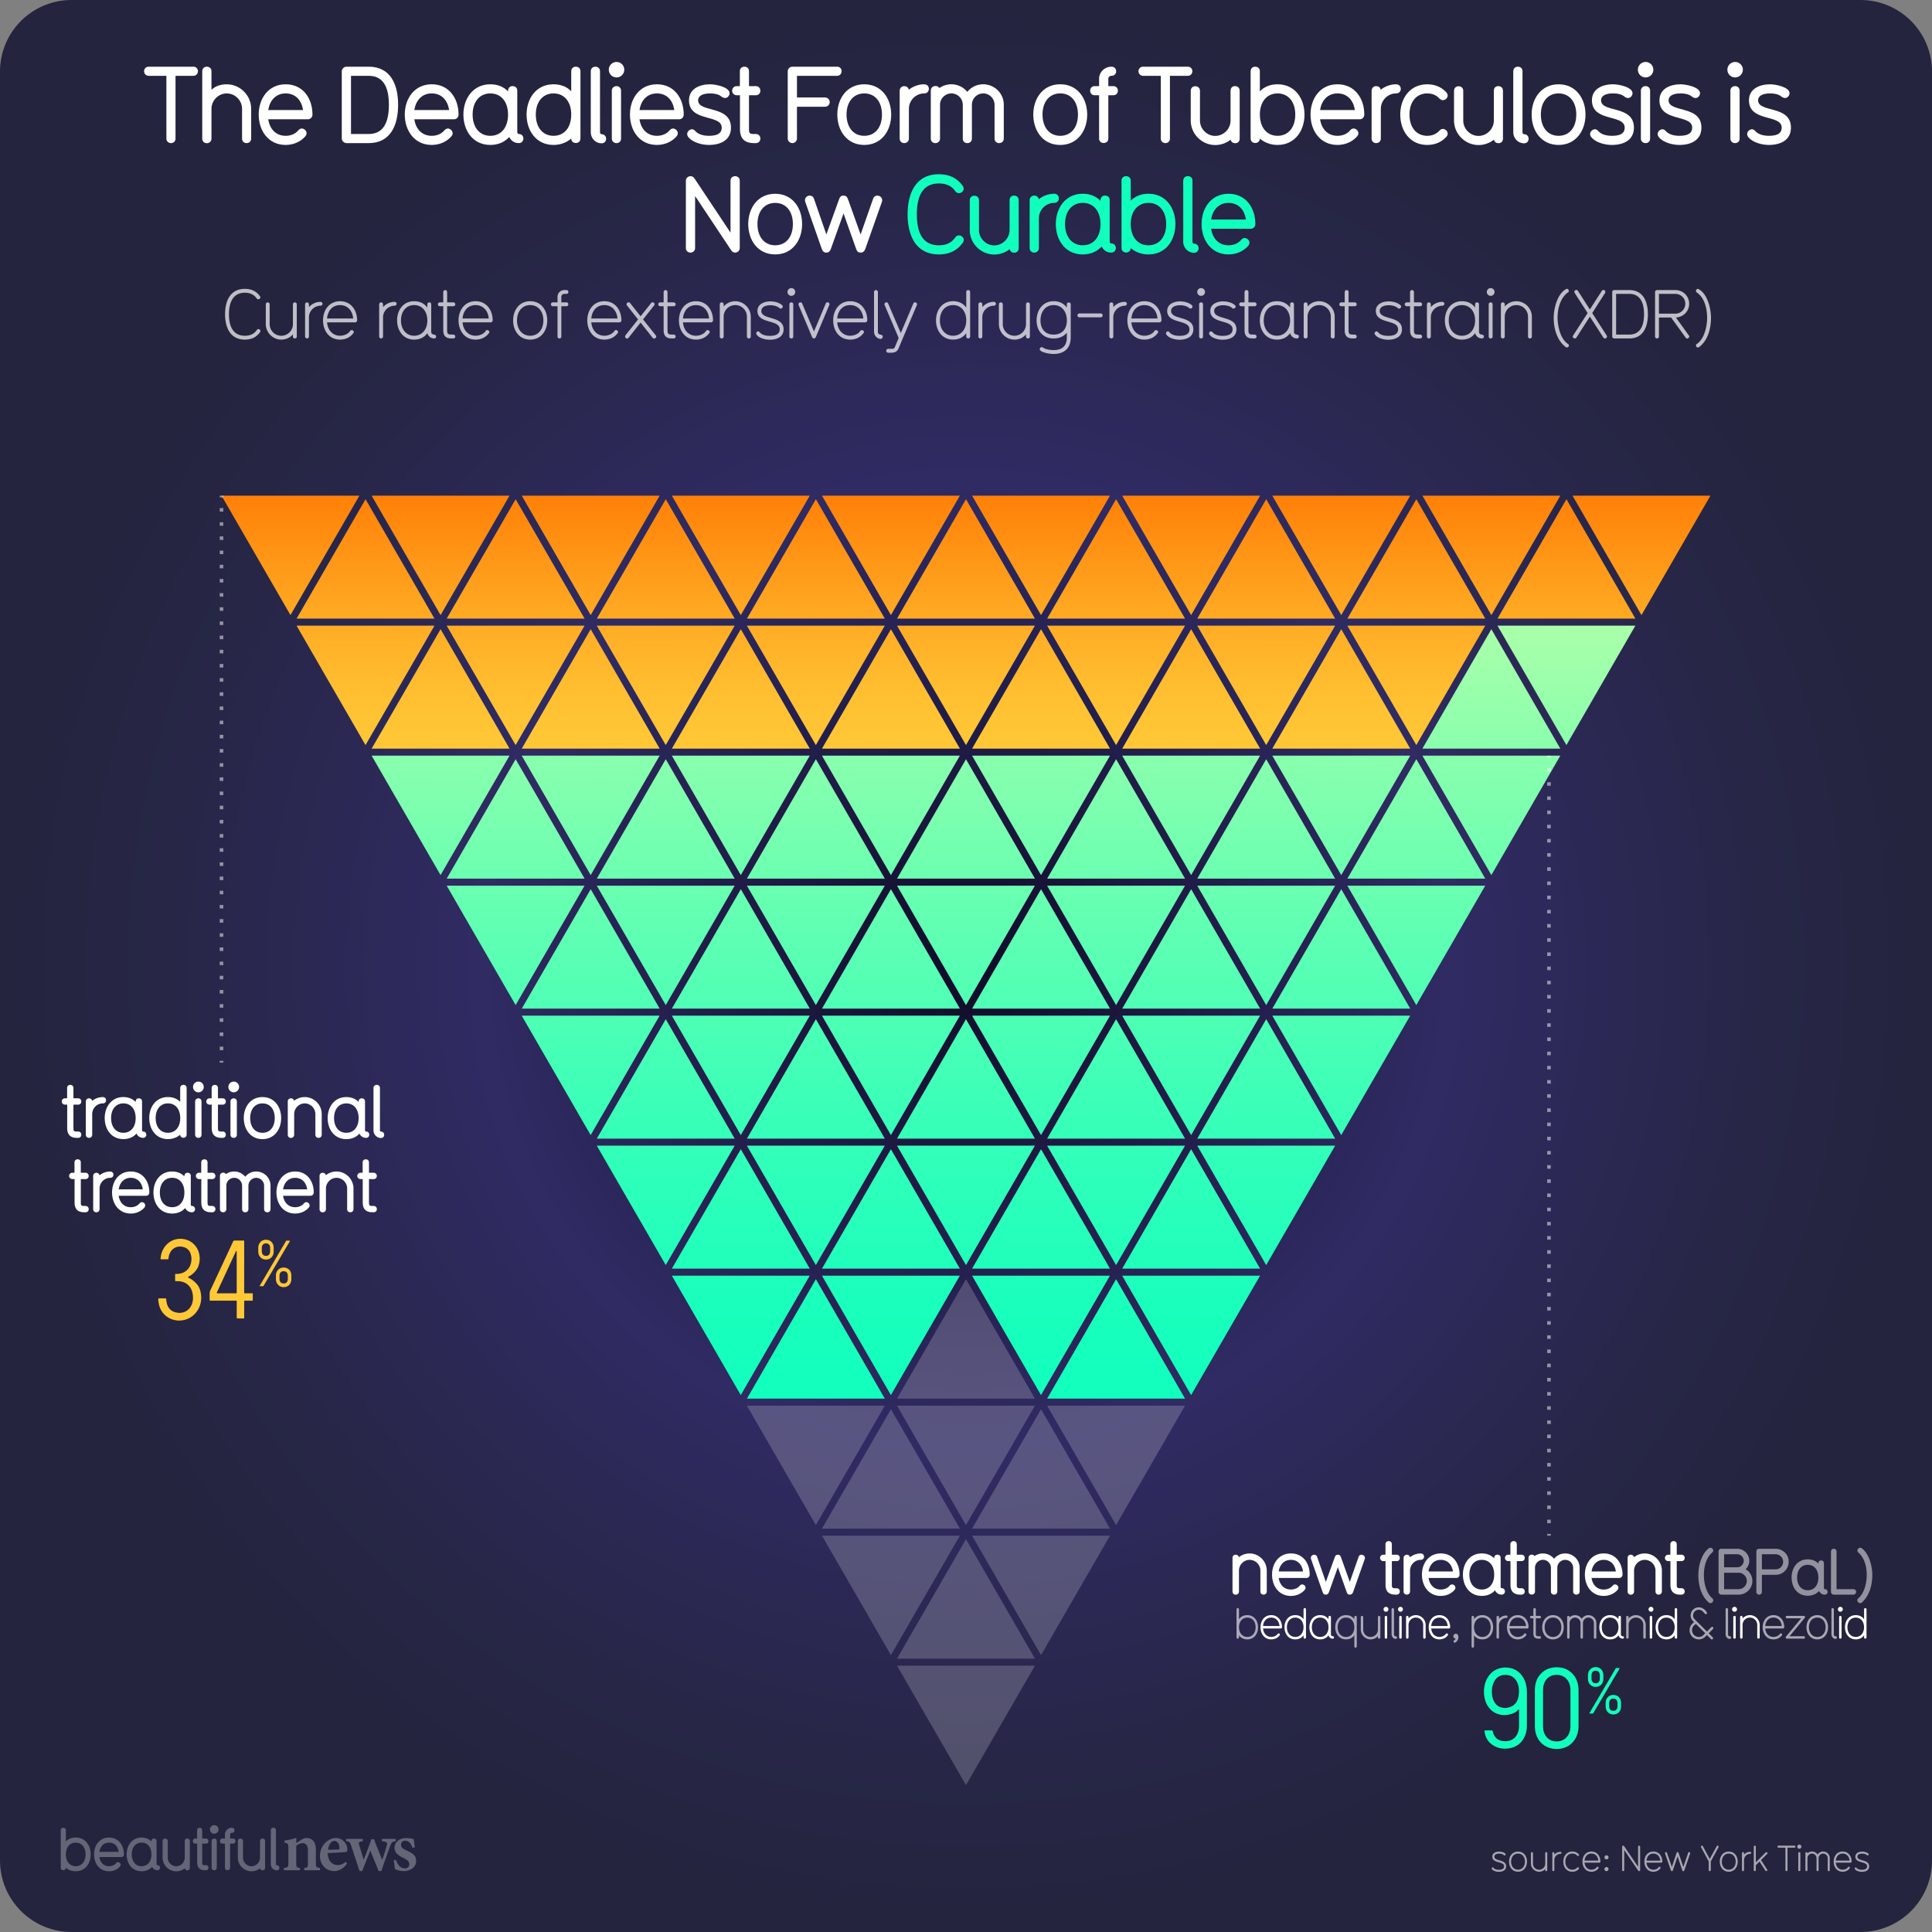 <svg xmlns="http://www.w3.org/2000/svg" xmlns:xlink="http://www.w3.org/1999/xlink" viewBox="0 0 1080 1080" xmlns:v="https://vecta.io/nano"><rect x="0" y="0" width="1080" height="1080" fill="#808080" stroke="none"/><style><![CDATA[.S{opacity:.6}.T{fill:#fff}.U{stroke-miterlimit:10}]]></style><radialGradient id="A" cx="540" cy="540" r="540" gradientUnits="userSpaceOnUse"><stop offset="0" stop-color="#0f0c29"/><stop offset=".227" stop-color="#1f1b45"/><stop offset=".5" stop-color="#302b63"/><stop offset=".532" stop-color="#2f2a60"/><stop offset=".823" stop-color="#272647"/><stop offset="1" stop-color="#24243e"/></radialGradient><path d="M1040 1080H40c-22.09 0-40-17.91-40-40V40C0 17.91 17.91 0 40 0h1000c22.09 0 40 17.91 40 40v1000c0 22.09-17.91 40-40 40z" fill="url(#A)"/><path d="M543.397 854.512h77.1l-38.544-66.76zm-83.914 0h77.1l-38.545-66.76zm83.914 3.94l38.545 66.76 38.544-66.76zm-83.914 0l38.544 66.76 38.545-66.76zm41.957-76.612h77.1l-38.544-66.76zm83.914 3.94l38.544 66.76 38.545-66.76zm-83.914 0l38.545 66.76 38.544-66.76zm0 141.403h77.1l-38.544-66.76zm0 3.94l38.545 66.762 38.544-66.762zM417.526 785.78l38.545 66.76 38.544-66.76z" opacity=".2" class="T"/><linearGradient id="B" gradientUnits="userSpaceOnUse" x1="560.963" y1="349.751" x2="560.963" y2="781.84"><stop offset="0" stop-color="#aaffa9"/><stop offset=".113" stop-color="#93ffac"/><stop offset=".414" stop-color="#5cffb3"/><stop offset=".672" stop-color="#33ffb9"/><stop offset=".876" stop-color="#1affbc"/><stop offset="1" stop-color="#11ffbd"/></linearGradient><path d="M833.683 351.72l38.545 66.762h-77.1l38.545-66.762zm-38.545 70.702l38.545 66.76 38.545-66.76h-77.1zm-83.913 0l38.545 66.76 38.545-66.76h-77.1zm-83.915 0l38.545 66.76 38.545-66.76h-77.1zm-83.913 0l38.545 66.76 38.545-66.76h-77.1zm-83.914 0l38.545 66.76 38.545-66.76h-77.1zm-83.914 0l38.545 66.76 38.545-66.76h-77.1zm-83.914 0l38.545 66.76 38.545-66.76h-77.1zm419.57 141.402h77.1l-38.545-66.76-38.545 66.76zm-83.915 0h77.1l-38.545-66.76-38.545 66.76zm-83.913 0h77.1l-38.545-66.76-38.545 66.76zm-83.914 0h77.1l-38.545-66.76-38.545 66.76zm-83.914 0h77.1l-38.545-66.76-38.545 66.76zm-83.914 0h77.1l-38.545-66.76-38.545 66.76zm419.57 3.94l38.545 66.762 38.545-66.762h-77.1zm-83.915 0l38.545 66.762 38.545-66.762h-77.1zm-83.913 0l38.545 66.762 38.545-66.762h-77.1zm-83.914 0l38.545 66.762 38.545-66.762h-77.1zm-83.914 0l38.545 66.762 38.545-66.762h-77.1zM627.3 709.17h77.1l-38.545-66.76-38.545 66.76zm-83.913 0h77.1l-38.545-66.76-38.545 66.76zm-83.914 0h77.1l-38.545-66.76-38.545 66.76zm-83.914 0h77.1l-38.545-66.76-38.545 66.76zm251.74 3.94l38.545 66.76 38.545-66.76h-77.1zm-83.913 0l38.545 66.76 38.545-66.76h-77.1zm-83.914 0l38.545 66.76 38.545-66.76h-77.1zm-83.914 0l38.545 66.76 38.545-66.76h-77.1zm-83.914-145.344l38.545 66.762 38.545-66.762h-77.1zM207.74 422.423l38.545 66.76 38.545-66.76h-77.1zm629.354-72.672l38.545 66.762 38.545-66.762h-77.1zM753.18 491.154h77.1l-38.545-66.76-38.545 66.76zm-83.913 0h77.09l-38.545-66.76-38.544 66.76zm-83.914 0h77.1l-38.545-66.76-38.545 66.76zm-83.914 0h77.1l-38.545-66.76-38.545 66.76zm-83.914 0h77.1l-38.545-66.76-38.545 66.76zm-83.914 0h77.1l-38.545-66.76-38.545 66.76zm-83.914 0h77.1l-38.545-66.76-38.545 66.76zm503.483 3.94l38.545 66.76 38.545-66.76h-77.1zm-83.913 0l38.545 66.76 38.545-66.76h-77.1zm-83.914 0l38.545 66.76 38.545-66.76h-77.1zm-83.914 0l38.545 66.76 38.545-66.76h-77.1zm-83.914 0l38.545 66.76 38.545-66.76h-77.1zm-83.914 0l38.545 66.76 38.545-66.76h-77.1zm335.655 141.403h77.1l-38.545-66.762-38.545 66.762zm-83.913 0h77.1L623.9 569.735l-38.545 66.762zm-83.915 0h77.1l-38.545-66.762-38.545 66.762zm-83.913 0h77.1l-38.545-66.762-38.545 66.762zm-83.914 0h77.1l-38.545-66.762-38.545 66.762zm335.656 3.94l38.545 66.76 38.545-66.76h-77.1zm-83.914 0L623.9 707.2l38.545-66.76h-77.1zm-83.914 0l38.545 66.76 38.545-66.76h-77.1zm-83.914 0l38.545 66.76 38.545-66.76h-77.1zM585.354 781.84h77.1L623.9 715.08l-38.545 66.76zm-167.828 0h77.1l-38.545-66.76-38.545 66.76zm-83.914-141.402l38.545 66.76 38.545-66.76h-77.1zm-83.914-145.344l38.545 66.76 38.545-66.76h-77.1z" fill="url(#B)"/><linearGradient id="C" gradientUnits="userSpaceOnUse" x1="539.984" y1="277.079" x2="539.984" y2="418.483"><stop offset="0" stop-color="#ff8008"/><stop offset=".427" stop-color="#ffa621"/><stop offset=".783" stop-color="#ffbf31"/><stop offset="1" stop-color="#ffc837"/></linearGradient><path d="M200.917 277.08l-38.545 66.76-38.545-66.76h77.1zm6.824 0l38.545 66.76 38.545-66.76h-77.1zm83.914 0l38.545 66.76 38.545-66.76h-77.1zm83.914 0l38.545 66.76 38.545-66.76h-77.1zm83.914 0l38.545 66.76 38.545-66.76h-77.1zm83.914 0l38.545 66.76 38.545-66.76h-77.1zm83.913 0l38.545 66.76 38.545-66.76h-77.1zm83.915 0l38.545 66.76 38.545-66.76h-77.1zm83.913 0l38.545 66.76 38.545-66.76h-77.1zm83.914 0l38.545 66.76 38.545-66.76h-77.1zm-41.956 68.73h77.1l-38.545-66.76-38.545 66.76zm-83.915 0h77.1l-38.545-66.76-38.545 66.76zm-83.913 0h77.09l-38.545-66.76-38.544 66.76zm-83.914 0h77.1L623.9 279.05l-38.545 66.76zm-83.914 0h77.1l-38.545-66.76-38.545 66.76zm-83.914 0h77.1l-38.545-66.76-38.545 66.76zm-83.914 0h77.1l-38.545-66.76-38.545 66.76zm-83.914 0h77.1l-38.545-66.76-38.545 66.76zm-83.914 0h77.1l-38.545-66.76-38.545 66.76zm545.44 72.673h77.1L749.77 351.72l-38.545 66.762zm-83.915 0h77.1l-38.545-66.762-38.545 66.762zm-83.913 0h77.1l-38.545-66.762-38.545 66.762zm-83.914 0h77.1l-38.545-66.762-38.545 66.762zm-83.914 0h77.1l-38.545-66.762-38.545 66.762zm-83.914 0h77.1L330.2 351.72l-38.545 66.762zm-83.914 0h77.1l-38.545-66.762-38.545 66.762zm545.44-68.732l38.545 66.762 38.545-66.762h-77.1zm-83.914 0l38.545 66.762 38.545-66.762h-77.1zm-83.913 0l38.545 66.762 38.545-66.762h-77.1zm-83.915 0l38.545 66.762 38.545-66.762h-77.1zm-83.913 0l38.545 66.762 38.545-66.762h-77.1zm-83.914 0l38.545 66.762 38.545-66.762h-77.1zm-83.914 0l38.545 66.762 38.545-66.762h-77.1zm-83.914 0l38.545 66.762 38.545-66.762h-77.1z" fill="url(#C)"/><g opacity=".5" fill="none" stroke="#fff" stroke-width="2" class="U"><path d="M123.827 594.016v-1"/><path d="M123.827 587.073V281.05" stroke-dasharray="1.981,5.942"/><path d="M123.827 278.08v-1"/></g><g opacity=".5" fill="none" stroke="#fff" stroke-width="2" class="U"><path d="M865.886 858.452v-1"/><path d="M865.886 851.506v-425.1" stroke-dasharray="1.982,5.946"/><path d="M865.886 423.423v-1"/></g><g class="T"><path d="M43.726 636.067h-.707c-3.95 0-5.45-2.08-5.45-5.5v-13.062h-1.247c-1 0-1.8-.8-1.8-1.747 0-.998.8-1.788 1.747-1.788h1.248v-5.782c0-1.164.873-1.747 1.788-1.747s1.747.583 1.747 1.747v5.782h2.662c1.165 0 1.747.956 1.747 1.747 0 .998-.665 1.788-1.747 1.788h-2.662v13.436c0 1.165.416 1.58 1.58 1.58h1.04c1.08 0 1.788.8 1.788 1.746 0 1-.665 1.8-1.747 1.8zM57.454 616.8c-3.202 0-5.906 2.704-5.906 5.948v11.52c0 1.165-.873 1.8-1.83 1.8-.874 0-1.747-.624-1.747-1.747V615.77c0-1.164.957-1.788 1.747-1.788.832 0 1.622.457 1.788 1.414a9.63 9.63 0 0 1 5.948-2.12c1.207 0 1.83.832 1.83 1.788 0 .916-.624 1.748-1.83 1.748zm22.54 19.257c-2.288 0-3.328-1.622-3.702-2.37-1.664 1.83-4.076 3.078-7.32 3.078-6.78 0-10.44-5.573-10.44-11.77s3.744-11.73 10.44-11.73c2.912 0 5.24 1.04 6.863 2.745v-.167c0-.457.167-1.87 1.747-1.87.874 0 1.83.457 1.83 1.747v16.056c0 .54.375.75.583.75 1.164 0 1.788.83 1.788 1.788a1.71 1.71 0 0 1-1.788 1.746zM68.97 616.8c-4.16 0-6.863 3.244-6.863 8.194 0 5 2.704 8.236 6.863 8.236 4.2 0 6.863-3.245 6.863-8.236.001-4.95-2.66-8.194-6.863-8.194zm33.57 19.215c-.915 0-1.8-.582-1.8-1.747 0 0-2.454 2.496-6.863 2.496-6.696 0-10.44-5.5-10.44-11.77 0-6.24 3.744-11.73 10.44-11.73 2.912 0 5.24.998 6.863 2.703v-7.736c0-1.206.874-1.8 1.8-1.8s1.788.583 1.788 1.747v26.08c0 1.164-.873 1.746-1.788 1.746zm-8.653-19.216c-4.16 0-6.863 3.244-6.863 8.194 0 5 2.704 8.236 6.863 8.236 4.2 0 6.863-3.245 6.863-8.236.001-4.95-2.66-8.194-6.863-8.194z"/><use xlink:href="#E"/><path d="M124.507 636.067h-.707c-3.95 0-5.45-2.08-5.45-5.5v-13.062h-1.247c-1 0-1.79-.8-1.79-1.747 0-.998.8-1.788 1.747-1.788h1.248v-5.782c0-1.164.873-1.747 1.788-1.747s1.747.583 1.747 1.747v5.782h2.662c1.165 0 1.747.956 1.747 1.747 0 .998-.665 1.788-1.747 1.788h-2.662v13.436c0 1.165.416 1.58 1.58 1.58h1.04c1.08 0 1.788.8 1.788 1.746.001 1-.664 1.79-1.747 1.79z"/><use xlink:href="#E" x="19.76"/><path d="M146.72 636.774c-6.696 0-10.44-5.5-10.44-11.77 0-6.24 3.744-11.73 10.44-11.73s10.44 5.5 10.44 11.73c.001 6.28-3.742 11.77-10.44 11.77zm0-19.965c-4.16 0-6.863 3.244-6.863 8.194 0 5 2.704 8.236 6.863 8.236 4.2 0 6.863-3.245 6.863-8.236.001-4.95-2.66-8.194-6.863-8.194zm31.327 19.258c-.915 0-1.747-.624-1.747-1.747v-11.563c0-3.244-2.703-5.948-5.948-5.948-3.202 0-5.906 2.704-5.906 5.948v11.52c0 1.165-.873 1.83-1.83 1.83a1.71 1.71 0 0 1-1.747-1.789v-18.593c0-1.207.874-1.747 1.747-1.747.832 0 1.58.457 1.8 1.372a9.47 9.47 0 0 1 5.947-2.08c5.158 0 9.484 4.284 9.484 9.483v11.52c0 1.166-.832 1.8-1.8 1.8zm26.583 0c-2.288 0-3.328-1.622-3.702-2.37-1.664 1.83-4.076 3.078-7.32 3.078-6.78 0-10.44-5.573-10.44-11.77s3.744-11.73 10.44-11.73c2.912 0 5.24 1.04 6.863 2.745v-.167c0-.457.167-1.87 1.747-1.87.874 0 1.83.457 1.83 1.747v16.056c0 .54.375.75.583.75 1.164 0 1.788.83 1.788 1.788a1.71 1.71 0 0 1-1.788 1.746zm-11.024-19.258c-4.16 0-6.863 3.244-6.863 8.194 0 5 2.704 8.236 6.863 8.236 4.2 0 6.863-3.245 6.863-8.236 0-4.95-2.662-8.194-6.863-8.194zm19.347 19.34c-2.246 0-4.16-1.913-4.16-4.242V608.24c0-1.206.874-1.8 1.8-1.8s1.8.583 1.8 1.747v23.7c0 .5.374.707.582.707 1.164 0 1.788.832 1.788 1.788 0 .915-.624 1.747-1.788 1.747zm-165.11 41.52h-.707c-3.95 0-5.448-2.08-5.448-5.5v-13.062h-1.25c-1 0-1.8-.8-1.8-1.747 0-.998.8-1.788 1.747-1.788h1.248V649.8c0-1.164.873-1.747 1.788-1.747s1.747.583 1.747 1.747v5.782h2.662c1.165 0 1.747.956 1.747 1.747 0 .998-.665 1.788-1.747 1.788H45.18v13.436c0 1.165.416 1.58 1.58 1.58h1.04c1.08 0 1.788.8 1.788 1.746 0 1-.665 1.8-1.747 1.8zm13.728-19.26c-3.202 0-5.906 2.704-5.906 5.948v11.52c0 1.165-.873 1.8-1.83 1.8-.873 0-1.747-.624-1.747-1.747v-18.55c0-1.164.957-1.788 1.747-1.788.832 0 1.622.457 1.8 1.414a9.62 9.62 0 0 1 5.947-2.121c1.207 0 1.83.83 1.83 1.788 0 .916-.624 1.748-1.83 1.748zm20.168 10.026h-15.4c.583 3.9 3.078 6.406 6.738 6.406 1.872 0 3.744-.666 4.95-2.163.374-.416.8-.666 1.3-.666.916 0 1.872.832 1.872 1.83 0 .5-.125.874-.998 1.747-1.872 1.83-4.45 2.787-7.113 2.787-6.696 0-10.44-5.532-10.44-11.77 0-6.197 3.744-11.73 10.44-11.73 6.78 0 10.4 5.532 10.4 11.73.001.915-.665 1.83-1.746 1.83zm-8.652-10.025c-3.9 0-6.197 2.87-6.738 6.447h13.478c-.584-3.993-3.08-6.447-6.74-6.447zm34.154 19.26c-2.288 0-3.328-1.622-3.702-2.37-1.664 1.83-4.076 3.078-7.32 3.078-6.78 0-10.44-5.573-10.44-11.77s3.744-11.73 10.44-11.73c2.912 0 5.24 1.04 6.863 2.745v-.167c0-.457.167-1.87 1.747-1.87.874 0 1.83.457 1.83 1.747v16.056c0 .54.375.75.583.75 1.164 0 1.788.83 1.788 1.788a1.71 1.71 0 0 1-1.788 1.746zM96.218 658.4c-4.16 0-6.863 3.244-6.863 8.194 0 5 2.704 8.236 6.863 8.236 4.2 0 6.863-3.245 6.863-8.236.001-4.95-2.66-8.194-6.863-8.194z"/><use xlink:href="#F"/><path d="M149.382 677.67c-.874 0-1.747-.624-1.747-1.747V662.82c0-2.412-1.997-4.4-4.368-4.4-2.454 0-4.4 1.997-4.4 4.367v13.103c0 1.165-.83 1.8-1.788 1.8-.915 0-1.747-.624-1.747-1.747V662.82a4.44 4.44 0 0 0-4.409-4.409c-2.412 0-4.4 1.997-4.4 4.367v13.103c0 1.165-.873 1.8-1.83 1.8-.874 0-1.747-.624-1.747-1.747V657.33c0-1.207.915-1.8 1.83-1.8.582 0 1.165.25 1.498.8a8.01 8.01 0 0 1 4.616-1.455c2.496 0 4.742 1.123 6.198 2.953a7.79 7.79 0 0 1 6.156-2.953c4.4 0 7.986 3.535 7.986 7.902V675.9c.001 1.165-.873 1.8-1.83 1.8zm24.255-9.234h-15.4c.583 3.9 3.078 6.406 6.738 6.406 1.872 0 3.744-.666 4.95-2.163.374-.416.8-.666 1.3-.666.916 0 1.872.832 1.872 1.83 0 .5-.125.874-.998 1.747-1.872 1.83-4.45 2.787-7.113 2.787-6.696 0-10.44-5.532-10.44-11.77 0-6.197 3.744-11.73 10.44-11.73 6.78 0 10.4 5.532 10.4 11.73.001.915-.665 1.83-1.746 1.83zm-8.652-10.025c-3.9 0-6.197 2.87-6.738 6.447h13.478c-.584-3.993-3.08-6.447-6.74-6.447zm30.825 19.26c-.915 0-1.747-.624-1.747-1.747V664.36c0-3.244-2.703-5.948-5.948-5.948-3.202 0-5.906 2.704-5.906 5.948v11.52c0 1.165-.873 1.83-1.83 1.83a1.71 1.71 0 0 1-1.747-1.789v-18.59c0-1.207.873-1.747 1.747-1.747.832 0 1.58.457 1.788 1.372a9.48 9.48 0 0 1 5.948-2.079c5.158 0 9.484 4.284 9.484 9.483v11.52c0 1.166-.832 1.8-1.8 1.8z"/><use xlink:href="#F" x="90.235"/></g><path d="M100.33 733.92c2.3-.08 4.137-.908 5.5-2.482s2.06-3.552 2.06-5.934c-.04-2.946-.848-5.247-2.422-6.902-1.615-1.614-3.714-2.422-6.297-2.422h-.727c-.404.04-.586-.16-.545-.605v-2.906c-.04-.443.14-.625.545-.545h.363c2.462-.04 4.44-.827 5.934-2.36 1.493-1.493 2.26-3.552 2.3-6.176-.242-4.278-2.342-6.54-6.297-6.78a6.21 6.21 0 0 0-4.299 1.635c-1.2 1.1-1.958 2.685-2.24 4.783 0 .565-.202.808-.605.727h-3.27c-.484.08-.666-.12-.545-.605.282-3.107 1.433-5.67 3.45-7.7 2.06-2.06 4.58-3.107 7.568-3.148 3.107.04 5.67 1.1 7.7 3.148s3.067 4.703 3.148 7.932c-.08 2.745-.768 4.925-2.06 6.54-1.252 1.615-2.664 2.785-4.238 3.512-.323.202-.303.424.06.666 1.614.687 3.168 1.877 4.662 3.572 1.533 1.736 2.34 4.28 2.422 7.63-.08 3.472-1.252 6.438-3.512 8.9-2.3 2.422-5.207 3.693-8.72 3.814-3.2-.04-5.894-1.1-8.113-3.148-2.26-2.1-3.492-5.025-3.693-8.78-.08-.242.1-.403.545-.484h3.27c.443-.08.666.162.666.727.363 4.72 2.825 7.182 7.387 7.383v-.06.06zm36.18-11.565c-.04.444.14.646.545.605h3.693c.443-.08.625.102.545.545v2.967c.08.444-.102.646-.545.605h-3.693c-.404-.08-.586.102-.545.545v8.72c.08.525-.102.746-.545.666h-3.088c-.404.08-.586-.14-.545-.666v-8.72c.08-.443-.102-.625-.545-.545H117.74c-.404.04-.586-.16-.545-.605v-3.814l.242-1.03 12.896-27.67c.12-.322.403-.484.848-.484h4.783c.443-.04.625.162.545.605v28.275zm-15.197 0c-.242.444-.12.646.363.605h10.1c.443.04.625-.16.545-.605V699.7c-.08-.484-.242-.524-.484-.12l-10.535 22.766zm30.473-28.067c.776.824 1.177 1.883 1.2 3.177v2.188c-.023 1.295-.424 2.354-1.2 3.177s-1.812 1.248-3.106 1.27c-1.27-.023-2.294-.447-3.07-1.27-.8-.823-1.213-1.882-1.235-3.177v-2.188c.022-1.294.435-2.353 1.235-3.177.776-.823 1.8-1.247 3.07-1.27 1.293.024 2.33.448 3.106 1.27zm-4.765 24.7h-1.554c-.282.023-.353-.094-.212-.353l14.543-24.745c.094-.282.247-.4.46-.353h1.554c.26-.023.33.083.212.317l-14.58 24.745c-.094.284-.235.413-.423.4zm-.67-19.45c.094 1.647.87 2.482 2.33 2.506 1.483-.023 2.26-.858 2.33-2.506v-1.977c-.07-1.647-.847-2.483-2.33-2.507-1.46.023-2.235.86-2.33 2.507v1.977zm9.143 18.708c-.8-.823-1.213-1.87-1.236-3.142v-2.153c.023-1.27.436-2.317 1.236-3.142.776-.8 1.8-1.212 3.07-1.235 1.294.023 2.33.436 3.106 1.235.776.824 1.177 1.87 1.2 3.142v2.153c-.023 1.27-.424 2.318-1.2 3.142s-1.812 1.247-3.106 1.27c-1.27-.024-2.294-.448-3.07-1.27zm5.4-3.247v-1.94c-.07-1.6-.848-2.412-2.33-2.436-1.46.023-2.235.835-2.33 2.436v1.94c.094 1.623.87 2.447 2.33 2.47 1.483-.024 2.26-.848 2.33-2.47v-.035.035z" fill="#ffc837"/><g class="T"><path d="M706.327 891.413c-.924 0-1.765-.63-1.765-1.764v-11.68c0-3.276-2.73-6.007-6.007-6.007-3.234 0-5.965 2.73-5.965 6.007v11.637c0 1.176-.882 1.848-1.85 1.848-.882 0-1.764-.63-1.764-1.806V870.87c0-1.22.882-1.765 1.764-1.765.84 0 1.597.462 1.807 1.386a9.57 9.57 0 0 1 6.007-2.1c5.2 0 9.578 4.326 9.578 9.577v11.637c0 1.176-.84 1.806-1.806 1.806zm24.023-9.325h-15.543c.588 3.948 3.108 6.47 6.806 6.47 1.9 0 3.78-.672 5-2.185.378-.42.798-.672 1.302-.672.924 0 1.9.84 1.9 1.85 0 .504-.126.882-1 1.764-1.9 1.85-4.494 2.815-7.183 2.815-6.764 0-10.544-5.588-10.544-11.9 0-6.26 3.78-11.846 10.544-11.846 6.847 0 10.502 5.587 10.502 11.846 0 .924-.673 1.85-1.765 1.85zm-8.737-10.124c-3.95 0-6.26 2.898-6.806 6.5h13.6c-.587-4.033-3.108-6.5-6.804-6.5zm41.29-.462l-6.5 18.44c-.336.924-.925 1.47-1.85 1.47-.882 0-1.387-.378-1.765-1.47l-4.915-13.862-4.956 13.862c-.337 1.008-.925 1.47-1.807 1.47-.84 0-1.43-.462-1.765-1.47l-6.47-18.44c-.084-.252-.084-.42-.084-.672 0-1.05.966-1.723 1.85-1.723.672 0 1.344.336 1.638 1.176l4.873 14.03 4.957-13.736c.336-.967.756-1.47 1.764-1.47.925 0 1.43.462 1.765 1.47l4.915 13.736 4.915-14.03c.294-.84.966-1.176 1.596-1.176.967 0 1.933.714 1.933 1.765 0 .2 0 .378-.084.63zm17.846 19.91h-.714c-4 0-5.503-2.1-5.503-5.545v-13.2h-1.26c-1 0-1.807-.798-1.807-1.764 0-1 .798-1.807 1.765-1.807h1.26v-5.84c0-1.177.882-1.765 1.807-1.765s1.764.588 1.764 1.765v5.84h2.688c1.177 0 1.765.966 1.765 1.765 0 1.008-.672 1.806-1.765 1.806h-2.688v13.568c0 1.177.42 1.597 1.597 1.597h1.05c1.093 0 1.807.798 1.807 1.765-.002 1.007-.673 1.805-1.766 1.805zm13.44-19.45c-3.234 0-5.965 2.73-5.965 6.007v11.637c0 1.176-.883 1.806-1.85 1.806-.883 0-1.765-.63-1.765-1.764v-18.735c0-1.177.967-1.807 1.765-1.807.84 0 1.638.462 1.806 1.428a9.72 9.72 0 0 1 6.008-2.142c1.218 0 1.848.84 1.848 1.806 0 .924-.63 1.764-1.848 1.764zm19.942 10.124h-15.543c.588 3.948 3.108 6.47 6.806 6.47 1.9 0 3.78-.672 5-2.185.378-.42.798-.672 1.302-.672.924 0 1.9.84 1.9 1.85 0 .504-.126.882-1 1.764-1.9 1.85-4.494 2.815-7.183 2.815-6.764 0-10.544-5.588-10.544-11.9 0-6.26 3.78-11.846 10.544-11.846 6.847 0 10.502 5.587 10.502 11.846-.001.924-.674 1.85-1.765 1.85zm-8.738-10.124c-3.95 0-6.26 2.898-6.806 6.5h13.6c-.587-4.033-3.107-6.5-6.804-6.5zm34.065 19.45c-2.3 0-3.36-1.638-3.74-2.395-1.68 1.85-4.116 3.1-7.393 3.1-6.848 0-10.544-5.63-10.544-11.9s3.78-11.846 10.544-11.846c2.94 0 5.293 1.05 6.93 2.772v-.168c0-.463.168-1.9 1.765-1.9.882 0 1.85.462 1.85 1.765v16.215c0 .546.378.756.588.756 1.176 0 1.807.84 1.807 1.807a1.73 1.73 0 0 1-1.808 1.765zm-11.132-19.45c-4.2 0-6.932 3.276-6.932 8.275 0 5.04 2.73 8.317 6.932 8.317 4.242 0 6.93-3.276 6.93-8.317 0-5-2.7-8.275-6.93-8.275zm22.26 19.45h-.714c-4 0-5.503-2.1-5.503-5.545v-13.2h-1.26c-1 0-1.807-.798-1.807-1.764 0-1 .798-1.807 1.765-1.807h1.26v-5.84c0-1.177.882-1.765 1.807-1.765s1.764.588 1.764 1.765v5.84h2.688c1.177 0 1.765.966 1.765 1.765 0 1.008-.672 1.806-1.765 1.806h-2.688v13.568c0 1.177.42 1.597 1.597 1.597h1.05c1.093 0 1.807.798 1.807 1.765-.002 1.007-.674 1.805-1.766 1.805zm30.58 0c-.883 0-1.765-.63-1.765-1.764v-13.232c0-2.437-2.017-4.453-4.4-4.453-2.48 0-4.452 2.017-4.452 4.4v13.232c0 1.176-.84 1.806-1.807 1.806-.924 0-1.765-.63-1.765-1.764v-13.232c0-2.437-2.016-4.453-4.452-4.453s-4.453 2.017-4.453 4.4v13.232c0 1.176-.882 1.806-1.85 1.806-.882 0-1.764-.63-1.764-1.764V870.87c0-1.22.924-1.807 1.848-1.807.6 0 1.177.252 1.513.798 1.302-.924 2.94-1.47 4.663-1.47 2.52 0 4.788 1.134 6.26 2.982a7.86 7.86 0 0 1 6.217-2.982c4.453 0 8.065 3.57 8.065 7.98v13.232c0 1.177-.88 1.807-1.847 1.807zm24.063-9.325h-15.542c.588 3.948 3.108 6.47 6.805 6.47 1.9 0 3.78-.672 5-2.185.378-.42.798-.672 1.303-.672.924 0 1.9.84 1.9 1.85 0 .504-.126.882-1.008 1.764-1.9 1.85-4.495 2.815-7.184 2.815-6.763 0-10.544-5.588-10.544-11.9 0-6.26 3.78-11.846 10.544-11.846 6.848 0 10.502 5.587 10.502 11.846 0 .924-.672 1.85-1.765 1.85zm-8.737-10.124c-3.948 0-6.26 2.898-6.805 6.5h13.6c-.587-4.033-3.108-6.5-6.805-6.5zm30.703 19.45c-.924 0-1.765-.63-1.765-1.764v-11.68c0-3.276-2.73-6.007-6.007-6.007-3.234 0-5.965 2.73-5.965 6.007v11.637c0 1.176-.882 1.848-1.85 1.848-.882 0-1.764-.63-1.764-1.806V870.87c0-1.22.882-1.765 1.764-1.765.84 0 1.597.462 1.807 1.386a9.57 9.57 0 0 1 6.007-2.1c5.2 0 9.578 4.326 9.578 9.577v11.637c.001 1.176-.84 1.806-1.806 1.806zm12.808 0h-.714c-4 0-5.504-2.1-5.504-5.545v-13.2h-1.26c-1.008 0-1.807-.798-1.807-1.764 0-1 .8-1.807 1.765-1.807h1.26v-5.84c0-1.177.883-1.765 1.807-1.765s1.765.588 1.765 1.765v5.84H940c1.176 0 1.764.966 1.764 1.765 0 1.008-.672 1.806-1.764 1.806h-2.688v13.568c0 1.177.42 1.597 1.596 1.597h1.05c1.092 0 1.806.798 1.806 1.765-.002 1.007-.674 1.805-1.765 1.805z"/><path d="M956.15 896.165c-.576 0-.864-.145-2.016-1.404-3.527-3.743-4.716-9.25-4.752-14.254 0-4.932 1.584-11.627 5.76-14.938.324-.252.684-.36.972-.36.864 0 1.584.72 1.584 1.548 0 .684-.216.72-1.224 1.728-2.88 2.915-3.996 7.667-3.996 12.022 0 4.392 1.332 10.114 4.716 12.958.36.324.54.756.54 1.116 0 .827-.72 1.583-1.584 1.583zm15.802-4.752h-9.683c-.828 0-1.584-.756-1.584-1.512v-22.57c0-.863.648-1.548 1.513-1.548h8.927c3.67 0 6.73 3.024 6.73 6.66a6.48 6.48 0 0 1-2.052 4.788c2.304 1.296 3.78 3.743 3.78 6.55.001 4.176-3.455 7.63-7.63 7.63zm-.827-22.57h-7.344v7.27h7.344c2.304 0 3.635-1.943 3.635-3.636a3.65 3.65 0 0 0-3.635-3.635zm.827 10.33h-8.17v9.18h8.17c2.448 0 4.536-2.123 4.536-4.57 0-2.52-2.088-4.608-4.536-4.608zm20.664 1.154h-7.703v9.538c0 .937-.72 1.548-1.512 1.548-.863 0-1.584-.575-1.584-1.512v-22.57c0-.647.433-1.548 1.513-1.548h9.322c3.168 0 7.235 2.484 7.235 7.235 0 4.068-3.24 7.308-7.27 7.308zm0-11.483h-7.703v8.424h7.667c2.34 0 4.212-1.872 4.212-4.212s-1.872-4.212-4.176-4.212zm27.467 22.57c-1.98 0-2.88-1.403-3.203-2.052-1.44 1.584-3.528 2.664-6.336 2.664-5.867 0-9.034-4.823-9.034-10.187s3.24-10.15 9.034-10.15c2.52 0 4.536.9 5.94 2.376v-.144c0-.396.145-1.62 1.512-1.62.756 0 1.584.396 1.584 1.512v13.895c0 .468.324.647.504.647 1.008 0 1.548.72 1.548 1.548a1.48 1.48 0 0 1-1.548 1.512zm-9.54-16.666c-3.6 0-5.938 2.808-5.938 7.092 0 4.32 2.34 7.127 5.938 7.127 3.636 0 5.94-2.808 5.94-7.127 0-4.284-2.304-7.092-5.94-7.092zm25.524 16.666h-10.942c-.864 0-1.584-.684-1.584-1.512v-22.57c0-1.044.828-1.548 1.512-1.548.792 0 1.584.504 1.584 1.512v21.058h9.43c.828 0 1.512.685 1.512 1.512-.001.863-.685 1.547-1.513 1.547zm5.726 3.42c-1.044 1.15-1.332 1.332-1.908 1.332-.828 0-1.62-.828-1.62-1.62 0-.396.18-.756.54-1.08 3.384-2.844 4.716-8.566 4.716-12.958 0-4.355-1.116-9.107-4.03-12.022-.9-.9-1.188-1.044-1.188-1.728 0-.828.72-1.548 1.584-1.548.324 0 .648.107.972.36 4.14 3.275 5.76 10.043 5.76 14.938-.002 5.04-1.298 10.44-4.825 14.327z" opacity=".5"/><path d="M697.25 916.43c-2.088 0-3.647-.864-4.656-2.28v1.2c0 .432-.36.672-.672.672-.336 0-.696-.24-.696-.672v-15.745c0-.433.36-.672.696-.672.312 0 .672.24.672.672v5.52c1.01-1.393 2.568-2.257 4.656-2.257 3.865 0 6.025 3.17 6.025 6.77 0 3.624-2.16 6.792-6.025 6.792zm0-12.194c-2.855 0-4.656 2.28-4.656 5.4s1.8 5.425 4.656 5.425 4.657-2.304 4.657-5.425-1.8-5.4-4.657-5.4z" class="S"/><use xlink:href="#G" class="S"/><use xlink:href="#H" class="S"/><use xlink:href="#I" class="S"/><path d="M757.777 921.063c-.336 0-.696-.265-.696-.696v-6.217c-1.008 1.416-2.568 2.28-4.656 2.28-3.864 0-6.024-3.168-6.024-6.793 0-3.6 2.16-6.77 6.024-6.77 2.088 0 3.648.864 4.656 2.257v-1.177c0-.432.36-.672.696-.672.312 0 .672.24.672.672v16.418a.69.69 0 0 1-.672.697zm-5.353-16.826c-2.832 0-4.656 2.28-4.656 5.4s1.824 5.425 4.656 5.425c2.856 0 4.656-2.304 4.656-5.425s-1.8-5.4-4.656-5.4zm18.53 11.785c-.336 0-.696-.24-.696-.672v-.768c-1.008 1.176-2.472 1.848-4.104 1.848-2.976 0-5.472-2.496-5.472-5.473v-7c0-.432.36-.672.695-.672a.67.67 0 0 1 .673.672v7c0 2.28 1.824 4.104 4.104 4.104s4.104-1.824 4.104-4.104v-7c0-.432.36-.672.696-.672.312 0 .672.24.672.672v11.4c0 .433-.36.673-.672.673z" class="S"/><use xlink:href="#J" class="S"/><path d="M780.264 916.167c-1.296 0-2.376-1.2-2.376-2.545v-14.017c0-.433.36-.672.696-.672.312 0 .672.24.672.672v14.017c0 1.536 1.704.648 1.704 1.73.001.408-.287.816-.696.816z" class="S"/><use xlink:href="#K" class="S"/><use xlink:href="#L" class="S"/><use xlink:href="#G" x="94.005" class="S"/><path d="M813.527 918.16c-.096.07-.24.096-.36.096-.384 0-.647-.336-.647-.696 0-.672 1.032-.768 1.2-1.536-.72-.048-1.297-.647-1.297-1.368 0-.815.673-1.392 1.393-1.392 1.176 0 1.44 1.2 1.44 1.944 0 1.176-.624 2.304-1.73 2.952zm15.12-1.73c-2.088 0-3.648-.864-4.656-2.28v6.217a.69.69 0 0 1-.672.696c-.336 0-.696-.265-.696-.696V903.95c0-.432.36-.672.696-.672.312 0 .672.24.672.672v1.177c1.008-1.393 2.568-2.257 4.656-2.257 3.864 0 6.024 3.17 6.024 6.77.001 3.624-2.16 6.792-6.024 6.792zm0-12.194c-2.856 0-4.656 2.28-4.656 5.4s1.8 5.425 4.656 5.425 4.656-2.304 4.656-5.425-1.8-5.4-4.656-5.4zm13.393.218c-2.256 0-4.104 1.824-4.104 4.104v6.793c0 .432-.36.672-.672.672-.336 0-.696-.24-.696-.672v-11.4c0-.432.36-.672.696-.672.312 0 .672.24.672.672v.984c1.08-1.176 2.496-1.848 4.104-1.848a.69.69 0 0 1 .696.672c0 .336-.264.696-.696.696zm11.755 5.88h-9.96c.216 2.736 1.992 4.73 4.608 4.73 1.296 0 2.832-.576 3.528-1.656.168-.264.36-.336.576-.336.36 0 .744.288.744.648 0 .216 0 .264-.456.792-1.104 1.296-2.712 1.92-4.393 1.92-3.864 0-6.024-3.168-6.024-6.793 0-3.6 2.16-6.77 6.024-6.77s6.024 3.192 6.024 6.77c.001.36-.334.696-.67.696zm-5.353-6.097c-2.88 0-4.393 2.2-4.608 4.73h9.24c-.216-2.737-1.992-4.73-4.633-4.73zm12.312 11.785H860c-1.896 0-2.832-.936-2.832-2.808v-8.57h-1.225c-.432 0-.672-.36-.672-.696 0-.312.24-.672.672-.672h1.225v-3.672c0-.433.36-.672.695-.672s.672.24.672.672v3.672h2.2c.432 0 .672.36.672.672 0 .337-.24.696-.672.696h-2.2v8.57c0 1.176.337 1.44 1.465 1.44h.744c.432 0 .672.36.672.696a.67.67 0 0 1-.672.673zm7.368.408c-3.864 0-6.024-3.168-6.024-6.793 0-3.6 2.16-6.77 6.024-6.77s6.024 3.17 6.024 6.77c0 3.625-2.16 6.793-6.024 6.793zm0-12.194c-2.833 0-4.656 2.28-4.656 5.4s1.823 5.425 4.656 5.425c2.855 0 4.656-2.304 4.656-5.425s-1.8-5.4-4.656-5.4zm23.544 11.786c-.336 0-.672-.24-.672-.672v-8.064a3.09 3.09 0 0 0-3.048-3.049c-1.656 0-3.072 1.393-3.072 3.024v8.1c0 .432-.336.672-.673.672s-.695-.24-.695-.672v-8.064c0-1.656-1.393-3.05-3.024-3.05-1.68 0-3.072 1.393-3.072 3.024v8.1c0 .432-.36.672-.672.672-.336 0-.696-.24-.696-.672v-11.4c0-.432.36-.672.696-.672.312 0 .672.24.672.672v.145c.792-.77 1.872-1.225 3.048-1.225 1.536 0 2.904.77 3.744 2.04.792-1.225 2.16-2.04 3.72-2.04 2.496 0 4.44 1.97 4.44 4.393v8.1c-.001.43-.36.67-.697.67z" class="S"/><use xlink:href="#I" x="162.088" class="S"/><path d="M919.313 916.022c-.336 0-.695-.24-.695-.672v-7.01c0-2.28-1.824-4.104-4.104-4.104-2.257 0-4.104 1.824-4.104 4.104v7.01c0 .432-.36.672-.672.672-.336 0-.696-.24-.696-.672v-11.4c0-.432.36-.672.696-.672.312 0 .672.24.672.672v.77c1.08-1.176 2.496-1.85 4.104-1.85a5.52 5.52 0 0 1 5.472 5.473v7.01a.67.67 0 0 1-.673.671z" class="S"/><use xlink:href="#J" x="148.145" class="S"/><use xlink:href="#H" x="207.472" class="S"/><path d="M957.57 910.6l-2.4 2.424 2.232 2.232c.168.168.216.336.216.504 0 .384-.312.696-.672.696a.67.67 0 0 1-.504-.217l-2.232-2.256-.815.816c-.984.983-2.257 1.632-3.77 1.632-2.8 0-5.137-2.28-5.137-5.112 0-1.944 1.032-3.576 2.568-4.465l-.456-.456c-.984-.983-1.513-2.04-1.513-3.384a4.54 4.54 0 0 1 4.513-4.513c2.8 0 4.633 2.664 4.633 3.192 0 .384-.36.672-.72.672-.695 0-1.584-2.496-3.912-2.496a3.16 3.16 0 0 0-3.145 3.145c0 1.008.337 1.632 1.08 2.376l6.673 6.673 2.4-2.425c.168-.144.336-.216.504-.216a.73.73 0 0 1 .672.696c.001.17-.047.314-.215.482zm-9.505-2.737a3.75 3.75 0 0 0-2.208 3.432 3.79 3.79 0 0 0 3.744 3.77 3.64 3.64 0 0 0 2.641-1.056l1.008-1.032-5.185-5.113zM967 916.167c-1.296 0-2.376-1.2-2.376-2.545v-14.017c0-.433.36-.672.696-.672.312 0 .672.24.672.672v14.017c0 1.536 1.704.648 1.704 1.73 0 .408-.288.816-.696.816z" class="S"/><use xlink:href="#K" x="186.736" class="S"/><use xlink:href="#L" x="186.735" class="S"/><path d="M996.736 910.334h-9.96c.216 2.736 1.992 4.73 4.608 4.73 1.296 0 2.832-.576 3.528-1.656.168-.264.36-.336.576-.336.36 0 .744.288.744.648 0 .216 0 .264-.456.792-1.104 1.296-2.712 1.92-4.393 1.92-3.864 0-6.024-3.168-6.024-6.793 0-3.6 2.16-6.77 6.024-6.77s6.024 3.192 6.024 6.77c.002.36-.334.696-.67.696zm-5.353-6.097c-2.88 0-4.393 2.2-4.608 4.73h9.24c-.216-2.737-1.992-4.73-4.633-4.73zm16.945 11.785h-9.433a.65.65 0 0 1-.673-.647.86.86 0 0 1 .145-.48l8.52-10.25h-7.992c-.433 0-.673-.36-.673-.696 0-.312.24-.672.673-.672h9.433c.384 0 .695.288.695.648 0 .168-.023.312-.168.48l-8.496 10.25h7.97c.456 0 .695.36.695.696-.001.313-.24.672-.696.672zm7.535.408c-3.864 0-6.024-3.168-6.024-6.793 0-3.6 2.16-6.77 6.024-6.77s6.024 3.17 6.024 6.77c0 3.625-2.16 6.793-6.024 6.793zm0-12.194c-2.832 0-4.656 2.28-4.656 5.4s1.824 5.425 4.656 5.425c2.856 0 4.656-2.304 4.656-5.425s-1.8-5.4-4.656-5.4zm10.297 11.93c-1.297 0-2.377-1.2-2.377-2.545v-14.017c0-.433.36-.672.696-.672.312 0 .672.24.672.672v14.017c0 1.536 1.704.648 1.704 1.73 0 .408-.288.816-.695.816z" class="S"/><use xlink:href="#J" x="254.006" class="S"/><use xlink:href="#H" x="313.334" class="S"/></g><path d="M849.142 955.98c0-.403-.182-.464-.545-.182-1.292 1.695-3.774 2.685-7.447 2.967-3.593-.08-6.418-1.332-8.477-3.754s-3.108-5.55-3.148-9.385c.04-3.713 1.1-6.86 3.2-9.445 2.14-2.583 5.065-3.936 8.78-4.057 3.754.08 6.7 1.413 8.84 3.996 2.1 2.543 3.168 5.772 3.2 9.688v18.95c-.04 3.593-1.1 6.6-3.2 9.02-2.1 2.382-5.086 3.633-8.96 3.754-3.068-.04-5.672-.93-7.8-2.664-2.1-1.695-3.35-4.036-3.754-7.023-.08-.363.1-.545.545-.545h3.45c.403 0 .625.242.666.727.322 1.453 1 2.705 2.06 3.754 1.1 1 2.725 1.534 4.904 1.574 2.462-.04 4.36-.848 5.7-2.422 1.332-1.614 1.998-3.673 1.998-6.176v-8.78zm0-10.474c0-2.664-.646-4.863-1.938-6.6-1.332-1.735-3.23-2.623-5.7-2.664-2.422.04-4.28.93-5.57 2.664-1.292 1.776-1.958 4.017-1.998 6.72.04 2.745.686 4.945 1.938 6.6s3.088 2.503 5.5 2.543c5.125-.323 7.708-3.4 7.75-9.264v-.06.06zm29.824-9.93c2.22 2.3 3.37 5.3 3.45 9.02v20.465c-.08 3.714-1.23 6.74-3.45 9.082-2.22 2.3-5.146 3.5-8.78 3.572-3.593-.08-6.52-1.27-8.78-3.572-2.22-2.34-3.35-5.368-3.4-9.082v-20.465c.04-3.713 1.17-6.72 3.4-9.02 2.26-2.34 5.187-3.53 8.78-3.572 3.632.04 6.558 1.23 8.78 3.572zm-16.4 9.022v20.465c.04 2.503.727 4.52 2.06 6.055 1.372 1.534 3.23 2.32 5.57 2.36 2.34-.04 4.197-.827 5.57-2.36s2.078-3.552 2.12-6.055v-20.465c-.04-2.502-.747-4.5-2.12-5.994-1.373-1.533-3.23-2.32-5.57-2.36-2.342.04-4.198.828-5.57 2.36-1.332 1.494-2.02 3.492-2.06 5.994v-.06.06zm32.53-11.412c.776.824 1.177 1.883 1.2 3.177v2.188c-.023 1.295-.424 2.354-1.2 3.177s-1.812 1.248-3.106 1.27c-1.27-.023-2.294-.447-3.07-1.27-.8-.823-1.213-1.882-1.235-3.177v-2.188c.022-1.294.435-2.353 1.235-3.177.776-.823 1.8-1.247 3.07-1.27 1.293.024 2.33.447 3.106 1.27zm-4.765 24.7h-1.554c-.282.023-.353-.094-.212-.353l14.543-24.745c.094-.282.247-.4.46-.353h1.554c.26-.023.33.083.212.317l-14.58 24.745c-.094.283-.235.412-.423.4zm-.67-19.45c.094 1.647.87 2.482 2.33 2.506 1.483-.023 2.26-.858 2.33-2.506v-1.977c-.07-1.647-.847-2.483-2.33-2.507-1.46.023-2.235.86-2.33 2.507v1.977zm9.143 18.708c-.8-.823-1.213-1.87-1.236-3.142v-2.153c.023-1.27.436-2.317 1.236-3.142.776-.8 1.8-1.212 3.07-1.235 1.294.023 2.33.436 3.106 1.235.776.824 1.177 1.87 1.2 3.142V954c-.023 1.27-.424 2.318-1.2 3.142s-1.812 1.247-3.106 1.27c-1.27-.024-2.294-.447-3.07-1.27zm5.4-3.247v-1.94c-.07-1.6-.848-2.412-2.33-2.436-1.46.023-2.235.835-2.33 2.436v1.94c.094 1.623.87 2.447 2.33 2.47 1.482-.023 2.26-.848 2.33-2.47v-.035.035z" fill="#11ffbd"/><path d="M42.328 1046.045c-3.568 0-5.47-1.97-5.503-2.002 0 .935-.7 1.4-1.468 1.4-.7 0-1.4-.467-1.4-1.4v-20.88a1.35 1.35 0 0 1 1.401-1.434c.767 0 1.468.467 1.468 1.4v6.238c1.334-1.368 3.168-2.17 5.503-2.17 5.37 0 8.373 4.403 8.373 9.406 0 5.04-3.002 9.442-8.373 9.442zm0-16c-3.335 0-5.503 2.602-5.503 6.57 0 4.003 2.168 6.604 5.503 6.604s5.504-2.602 5.504-6.604c0-3.968-2.168-6.57-5.504-6.57zm25.555 8.037h-12.34c.467 3.136 2.468 5.137 5.403 5.137 1.5 0 3.002-.533 3.97-1.734.3-.333.634-.533 1.034-.533.734 0 1.5.667 1.5 1.468 0 .4-.1.7-.8 1.4-1.5 1.468-3.57 2.235-5.704 2.235-5.37 0-8.372-4.437-8.372-9.44 0-4.97 3.002-9.406 8.372-9.406 5.437 0 8.34 4.437 8.34 9.406 0 .734-.534 1.467-1.4 1.467zm-6.938-8.038c-3.136 0-4.97 2.3-5.403 5.17H66.35c-.467-3.202-2.468-5.17-5.404-5.17zM88 1045.478c-1.834 0-2.668-1.3-2.97-1.9-1.334 1.468-3.27 2.47-5.87 2.47-5.438 0-8.372-4.47-8.372-9.44s3.002-9.406 8.372-9.406c2.335 0 4.203.834 5.504 2.202v-.134c0-.367.133-1.5 1.4-1.5.7 0 1.468.367 1.468 1.4v12.875c0 .434.3.6.467.6.935 0 1.435.667 1.435 1.434a1.37 1.37 0 0 1-1.435 1.4zm-8.84-15.444c-3.336 0-5.504 2.602-5.504 6.57 0 4.003 2.168 6.604 5.504 6.604 3.37 0 5.504-2.602 5.504-6.604 0-3.968-2.135-6.57-5.504-6.57zm25.554 15.476c-.633 0-1.267-.367-1.4-1.1-1.334 1.034-2.97 1.668-4.804 1.668-4.136 0-7.604-3.436-7.604-7.605v-9.24a1.37 1.37 0 0 1 1.4-1.435c.768 0 1.468.5 1.468 1.4v9.272c0 2.602 2.168 4.77 4.736 4.77 2.603 0 4.77-2.17 4.77-4.77v-9.24c0-1.034.667-1.468 1.4-1.468.768 0 1.435.5 1.435 1.435v14.9c-.001.934-.668 1.4-1.402 1.4zm10.444-.032h-.567c-3.17 0-4.37-1.668-4.37-4.403V1030.6h-1c-.8 0-1.435-.634-1.435-1.4 0-.8.634-1.435 1.4-1.435h1v-4.637c0-.934.7-1.4 1.435-1.4s1.4.467 1.4 1.4v4.637h2.135c.934 0 1.4.768 1.4 1.4 0 .8-.533 1.434-1.4 1.434h-2.135v10.774c0 .934.333 1.268 1.268 1.268h.833c.868 0 1.435.634 1.435 1.4-.001.8-.534 1.435-1.4 1.435zm4.604-20.415a2.401 2.401 0 1 1 0-4.802 2.401 2.401 0 1 1 0 4.802zm0 20.415c-.733 0-1.467-.5-1.467-1.4V1029.2c0-.935.733-1.435 1.467-1.435a1.37 1.37 0 0 1 1.401 1.435v14.876c0 .935-.7 1.402-1.4 1.402zm10.376-14.878h-1.5v13.442c0 .935-.7 1.4-1.468 1.4-.7 0-1.4-.467-1.4-1.4V1030.6h-1.37c-.9 0-1.4-.667-1.4-1.4 0-.768.5-1.435 1.4-1.435h1.367v-2.27c0-2.135 1.77-3.77 3.836-3.77.968 0 1.468.667 1.468 1.434 0 .7-.5 1.4-1.468 1.4-.566 0-.967.434-.967.9v2.302h1.5c.967 0 1.468.667 1.468 1.435 0 .734-.5 1.4-1.467 1.4zm16.644 14.9c-.633 0-1.267-.367-1.4-1.1-1.334 1.034-2.97 1.668-4.804 1.668-4.136 0-7.604-3.436-7.604-7.605v-9.24a1.37 1.37 0 0 1 1.4-1.435c.768 0 1.468.5 1.468 1.4v9.272c0 2.602 2.168 4.77 4.736 4.77 2.603 0 4.77-2.17 4.77-4.77v-9.24c0-1.034.667-1.468 1.4-1.468.768 0 1.435.5 1.435 1.435v14.9c0 .934-.667 1.4-1.402 1.4zm7.943.034c-1.802 0-3.336-1.534-3.336-3.402v-18.98c0-.967.7-1.434 1.435-1.434s1.435.467 1.435 1.4v19.013c0 .4.3.567.467.567.934 0 1.435.667 1.435 1.435-.002.733-.503 1.4-1.436 1.4zm15.37-.066v-1.264c1.886-.237 2.046-.438 2.046-3.157v-6.7c0-2.8-1.248-4.017-3.064-4.017-1.237 0-2.345.6-3.47 1.493v9.476c0 2.527.187 2.658 2.06 2.896v1.264h-8.968v-1.264c2.254-.33 2.5-.4 2.5-3v-8.2c0-2.446-.303-2.565-2.185-2.922v-1.184c2.173-.292 4.63-.807 6.653-1.533l-.052 2.95 2.6-1.745c1.16-.713 2-1.086 3.16-1.086 3.194 0 5.2 2.338 5.2 6.3v7.5c0 2.54.237 2.657 2.277 2.92v1.264h-8.74zm23.9-3.703c-2.458 3.427-5.488 4.178-7.014 4.178-5.142 0-8.124-3.936-8.124-8.594 0-2.745 1.183-5.396 2.832-7.062 1.74-1.8 3.945-2.814 6.082-2.814 3.73 0 6.396 3.126 6.37 6.347-.014.715-.08 1.277-.612 1.4-.767.184-6.17.5-10.318.647.062 4.587 2.717 6.74 5.556 6.74 1.572 0 3.104-.597 4.543-1.866l.685 1.014zm-7.07-12.7c-1.667 0-3.167 1.807-3.516 4.963l5.486-.118c.6-.026.848-.146.848-.792.04-2.022-1.037-4.053-2.818-4.053zm34.284.145c-1.943.343-2.248.624-3.105 2.765-1.33 3.462-3.102 8.53-4.934 13.94h-1.512l-4.65-11.46-4.55 11.46h-1.472l-4.685-14.192c-.687-1.985-.94-2.274-2.855-2.512v-1.25h9.397v1.25c-2.325.345-2.535.672-2.058 2.133l2.52 8.214c1.507-3.68 2.988-7.62 4.327-11.424h1.456c1.4 3.76 2.986 7.702 4.573 11.568.742-2.107 2.062-5.964 2.557-8.108.412-1.674-.008-2.078-2.753-2.383v-1.25h7.742v1.25zm9.4 3.746c-.92-2.606-2.155-3.984-4.2-3.984-1.206 0-2.225.86-2.225 2.266 0 1.497 1.046 2.264 3.16 3.216 3.278 1.496 5.3 2.787 5.3 5.736 0 3.85-3.6 5.764-6.945 5.764-2.06 0-4.088-.737-4.92-1.16l-.662-4.892 1.252-.224c.8 2.5 2.33 4.75 4.976 4.75 1.505 0 2.438-.952 2.438-2.28 0-1.423-.76-2.333-3.092-3.467-2.67-1.295-5.107-2.64-5.107-5.775 0-3.046 2.533-5.42 6.565-5.42 1.818 0 3.242.396 4.112.567l.62 4.577-1.25.328z" opacity=".3" class="T"/><g class="S T"><path d="M837.863 1046.357c-1.2 0-3.22-.42-3.92-1.58-.08-.12-.08-.22-.08-.3 0-.32.28-.6.58-.6.12 0 .32.1.44.28.72.88 2 1.06 2.98 1.06 1.94 0 2.92-.64 2.92-1.94 0-3.02-6.562-1.42-6.562-5.422 0-2.02 2.02-2.8 3.84-2.8 1.04 0 2.64.36 3.44 1.16a.56.56 0 0 1 .18.38.65.65 0 0 1-.62.6.53.53 0 0 1-.38-.16c-.62-.6-1.74-.84-2.62-.84-1.76 0-2.7.68-2.7 1.66 0 2.8 6.562 1.32 6.562 5.422.001 2.28-2 3.08-4.06 3.08z"/><use xlink:href="#M"/><path d="M864.364 1045.978c-.28 0-.58-.2-.58-.56v-.64c-.84.98-2.06 1.54-3.42 1.54-2.48 0-4.56-2.08-4.56-4.56v-5.842c0-.36.3-.56.58-.56.26 0 .56.2.56.56v5.842c0 1.9 1.52 3.42 3.42 3.42s3.42-1.52 3.42-3.42v-5.842c0-.36.3-.56.58-.56.26 0 .56.2.56.56v9.502a.56.56 0 0 1-.561.562z"/><use xlink:href="#N"/><path d="M882.503 1044.797c-.88.98-2.1 1.52-3.58 1.52-3.22 0-5.02-2.64-5.02-5.66 0-3 1.8-5.64 5.02-5.64 1.48 0 2.7.54 3.58 1.52a.53.53 0 0 1 .16.381.63.63 0 0 1-.58.6c-.14 0-.28-.06-.42-.2-.66-.74-1.58-1.16-2.74-1.16-2.36 0-3.88 1.9-3.88 4.5s1.52 4.52 3.88 4.52c1.16 0 2.08-.44 2.74-1.16.14-.14.28-.2.42-.2.3 0 .58.26.58.58a.57.57 0 0 1-.16.398zm11.58-3.56h-8.302c.18 2.28 1.66 3.94 3.84 3.94 1.08 0 2.36-.48 2.94-1.38.14-.22.3-.28.48-.28.3 0 .62.24.62.54 0 .18 0 .22-.38.66-.92 1.08-2.26 1.6-3.66 1.6-3.22 0-5.02-2.64-5.02-5.66 0-3 1.8-5.64 5.02-5.64s5.02 2.66 5.02 5.64c0 .3-.28.58-.56.58zm-4.46-5.08c-2.4 0-3.66 1.84-3.84 3.94h7.7c-.18-2.28-1.66-3.94-3.86-3.94zm8.436 3.26c-.64 0-1.16-.5-1.16-1.14s.52-1.14 1.16-1.14c.62 0 1.12.5 1.12 1.14s-.5 1.14-1.12 1.14zm0 6.562c-.64 0-1.16-.5-1.16-1.14s.52-1.14 1.16-1.14c.62 0 1.12.5 1.12 1.14s-.5 1.14-1.12 1.14zm18.183.02c-.18 0-.34-.12-.48-.32l-7.82-11.543v11.282a.56.56 0 0 1-.561.561c-.28 0-.58-.2-.58-.56v-13.122c0-.34.3-.6.6-.6.18 0 .34.12.48.32l7.822 11.542v-11.262c0-.36.3-.56.56-.56.28 0 .58.2.58.56v13.122c-.001.342-.3.58-.6.58zm12.46-4.76H920.4c.18 2.28 1.66 3.94 3.84 3.94 1.08 0 2.36-.48 2.94-1.38.14-.22.3-.28.48-.28.3 0 .62.24.62.54 0 .18 0 .22-.38.66-.92 1.08-2.26 1.6-3.66 1.6-3.22 0-5.02-2.64-5.02-5.66 0-3 1.8-5.64 5.02-5.64s5.02 2.66 5.02 5.64c0 .3-.28.58-.56.58zm-4.46-5.08c-2.4 0-3.66 1.84-3.84 3.94h7.7c-.18-2.28-1.66-3.94-3.86-3.94zm20.56-.06l-3.26 9.4c-.14.38-.32.48-.58.48-.34 0-.44-.12-.56-.48l-2.62-7.802-2.62 7.802c-.14.38-.32.48-.58.48s-.46-.16-.56-.48l-3.24-9.4a.86.86 0 0 1-.04-.221c0-.32.32-.52.58-.52a.52.52 0 0 1 .521.38l2.74 7.922 2.62-7.822c.12-.38.24-.48.58-.48.24 0 .44.08.56.48l2.66 7.822 2.7-7.922c.1-.28.3-.38.52-.38.3 0 .62.2.62.54a.59.59 0 0 1-.04.2zm15.88-3.522l-4.342 7.962v4.88c0 .36-.3.56-.58.56-.26 0-.56-.2-.56-.56v-4.88l-4.32-7.962c-.04-.1-.06-.22-.06-.3 0-.32.3-.54.6-.54a.54.54 0 0 1 .48.28l3.86 7.182 3.9-7.182c.12-.2.3-.28.48-.28.3 0 .62.22.62.54.002.08-.037.2-.077.3z"/><use xlink:href="#M" x="117.796"/><use xlink:href="#N" x="106.017"/><path d="M987.858 1036.336l-3.44 3.44 3.4 5.32a.56.56 0 0 1 .12.319c0 .28-.3.54-.6.54-.18 0-.36-.08-.48-.26l-3.28-5.1-2.06 2.08v2.74a.56.56 0 0 1-.561.561c-.28 0-.58-.2-.58-.56v-13.122c0-.36.3-.56.58-.56.26 0 .56.2.56.56v8.762l5.52-5.52a.56.56 0 0 1 .42-.18c.32 0 .58.26.58.56a.56.56 0 0 1-.181.422zm15.24-3.482h-3.88v12.562c0 .36-.28.56-.58.56-.26 0-.56-.18-.56-.56v-12.562h-3.88a.55.55 0 0 1-.58-.56.55.55 0 0 1 .58-.561h8.9c.36 0 .56.28.56.56s-.2.56-.56.56zm2.738.58c-.64 0-1.14-.5-1.14-1.14s.5-1.14 1.14-1.14 1.14.5 1.14 1.14a1.13 1.13 0 0 1-1.141 1.14zm0 12.543c-.28 0-.58-.18-.58-.56v-9.502c0-.36.28-.56.58-.56.26 0 .56.18.56.56v9.502c-.001.36-.262.56-.56.56zm16.422 0c-.28 0-.56-.2-.56-.56v-6.72c0-1.38-1.16-2.54-2.54-2.54s-2.56 1.16-2.56 2.52v6.74c0 .36-.28.56-.56.56s-.58-.2-.58-.56v-6.72a2.57 2.57 0 0 0-2.521-2.541c-1.4 0-2.56 1.16-2.56 2.52v6.74a.56.56 0 0 1-.561.561c-.28 0-.58-.2-.58-.56v-9.502c0-.36.3-.56.58-.56.26 0 .56.2.56.56v.12c.66-.64 1.56-1.02 2.54-1.02a3.71 3.71 0 0 1 3.121 1.7 3.69 3.69 0 0 1 3.1-1.7c2.08 0 3.7 1.64 3.7 3.66v6.74c.003.36-.297.562-.578.562zm12.26-4.742h-8.302c.18 2.28 1.66 3.94 3.84 3.94 1.08 0 2.36-.48 2.94-1.38.14-.22.3-.28.48-.28.3 0 .62.24.62.54 0 .18 0 .22-.38.66-.92 1.08-2.26 1.6-3.66 1.6-3.22 0-5.02-2.64-5.02-5.66 0-3 1.8-5.64 5.02-5.64s5.02 2.66 5.02 5.64c.001.3-.28.58-.56.58zm-4.46-5.08c-2.4 0-3.66 1.84-3.84 3.94h7.7c-.18-2.28-1.66-3.94-3.86-3.94zm10.74 10.2c-1.2 0-3.22-.42-3.92-1.58-.08-.12-.08-.22-.08-.3 0-.32.28-.6.58-.6.12 0 .32.1.44.28.72.88 2 1.06 2.98 1.06 1.94 0 2.92-.64 2.92-1.94 0-3.02-6.562-1.42-6.562-5.422 0-2.02 2.02-2.8 3.84-2.8 1.04 0 2.64.36 3.44 1.16a.56.56 0 0 1 .18.38.65.65 0 0 1-.62.6.53.53 0 0 1-.38-.16c-.62-.6-1.74-.84-2.62-.84-1.76 0-2.7.68-2.7 1.66 0 2.8 6.562 1.32 6.562 5.422 0 2.28-2 3.08-4.06 3.08z"/></g><g class="T"><path d="M108.074 42.382h-9.96V77.48c0 1.62-1.2 2.52-2.52 2.52-1.26 0-2.58-.9-2.58-2.52V42.382h-9.84c-1.74 0-2.64-1.32-2.64-2.58 0-1.2.9-2.52 2.58-2.52h24.96c1.68 0 2.58 1.32 2.58 2.52.001 1.26-.9 2.58-2.58 2.58zM137.833 80c-1.32 0-2.52-.9-2.52-2.52V60.8c0-4.68-3.9-8.58-8.58-8.58-4.62 0-8.52 3.9-8.52 8.58v16.62c0 1.68-1.26 2.64-2.64 2.64-1.26 0-2.52-.9-2.52-2.58V39.862c0-1.74 1.26-2.58 2.52-2.58 1.38 0 2.64.84 2.64 2.52v10.38c2.22-2.1 5.22-3.06 8.52-3.06 7.44 0 13.68 6.18 13.68 13.68v16.62c0 1.68-1.2 2.58-2.58 2.58z"/><use xlink:href="#O"/><path d="M206.112 80h-12.42c-1.38 0-2.64-1.26-2.64-2.52V39.862c0-1.38 1.26-2.58 2.64-2.58h12.42c12.36 0 16.44 10.2 16.44 21.3 0 11.16-4.08 21.42-16.44 21.42zm0-37.618h-9.9V74.9h9.9c7.74 0 11.28-5.7 11.28-16.32 0-10.44-3.54-16.2-11.28-16.2z"/><use xlink:href="#O" x="81.657"/><path d="M290 80c-3.3 0-4.8-2.34-5.34-3.42-2.4 2.64-5.88 4.44-10.56 4.44-9.78 0-15.06-8.04-15.06-16.98s5.4-16.92 15.06-16.92c4.2 0 7.56 1.5 9.9 3.96v-.24c0-.66.24-2.7 2.52-2.7 1.26 0 2.64.66 2.64 2.52v23.16c0 .78.54 1.08.84 1.08 1.68 0 2.58 1.2 2.58 2.58 0 1.26-.9 2.52-2.58 2.52zm-15.9-27.778c-6 0-9.9 4.68-9.9 11.82 0 7.2 3.9 11.88 9.9 11.88 6.06 0 9.9-4.68 9.9-11.88.001-7.14-3.84-11.82-9.9-11.82zm47.8 27.718c-1.32 0-2.58-.84-2.58-2.52 0 0-3.54 3.6-9.9 3.6-9.66 0-15.06-7.92-15.06-16.98 0-9 5.4-16.92 15.06-16.92 4.2 0 7.56 1.44 9.9 3.9V39.86c0-1.74 1.26-2.58 2.58-2.58s2.58.84 2.58 2.52v37.62c0 1.68-1.26 2.52-2.58 2.52zm-12.48-27.718c-6 0-9.9 4.68-9.9 11.82 0 7.2 3.9 11.88 9.9 11.88 6.06 0 9.9-4.68 9.9-11.88.001-7.14-3.84-11.82-9.9-11.82zm26.83 27.898c-3.24 0-6-2.76-6-6.12V39.86c0-1.74 1.26-2.58 2.58-2.58s2.58.84 2.58 2.52V74c0 .72.54 1.02.84 1.02 1.68 0 2.58 1.2 2.58 2.58 0 1.32-.9 2.52-2.58 2.52z"/><use xlink:href="#P"/><use xlink:href="#O" x="207.535"/><use xlink:href="#Q"/><path d="M422.528 80h-1.02c-5.7 0-7.86-3-7.86-7.92V53.242h-1.8c-1.44 0-2.58-1.14-2.58-2.52 0-1.44 1.14-2.58 2.52-2.58h1.8v-8.34c0-1.68 1.26-2.52 2.58-2.52s2.52.84 2.52 2.52v8.34h3.84c1.68 0 2.52 1.38 2.52 2.52 0 1.44-.96 2.58-2.52 2.58h-3.84v19.38c0 1.68.6 2.28 2.28 2.28h1.5c1.56 0 2.58 1.14 2.58 2.52-.001 1.44-.96 2.58-2.52 2.58zm45.418-37.618h-22.438v12.12h15.72c1.5 0 2.58 1.2 2.58 2.58s-1.02 2.58-2.58 2.58h-15.72V77.48a2.58 2.58 0 0 1-2.521 2.52c-1.44 0-2.64-1.14-2.64-2.52V39.862c0-1.44 1.2-2.58 2.64-2.58h24.96c1.56 0 2.52 1.14 2.52 2.52-.001 1.26-.9 2.58-2.52 2.58z"/><use xlink:href="#R"/><use xlink:href="#S"/><path d="M558.48 80c-1.26 0-2.52-.9-2.52-2.52V58.582c0-3.48-2.88-6.36-6.3-6.36-3.54 0-6.36 2.88-6.36 6.3V77.42c0 1.68-1.2 2.58-2.58 2.58-1.32 0-2.52-.9-2.52-2.52V58.582c0-3.48-2.88-6.36-6.36-6.36s-6.36 2.88-6.36 6.3V77.42c0 1.68-1.26 2.58-2.64 2.58-1.26 0-2.52-.9-2.52-2.52V50.662c0-1.74 1.32-2.58 2.64-2.58.84 0 1.68.36 2.16 1.14a11.56 11.56 0 0 1 6.66-2.1c3.6 0 6.84 1.62 8.94 4.26 2.1-2.64 5.28-4.26 8.88-4.26 6.36 0 11.52 5.1 11.52 11.4V77.42c.001 1.68-1.26 2.58-2.64 2.58zm34.2 1.02c-9.66 0-15.06-7.92-15.06-16.98 0-9 5.4-16.92 15.06-16.92s15.06 7.92 15.06 16.92c0 9.06-5.4 16.98-15.06 16.98zm0-28.8c-6 0-9.9 4.68-9.9 11.82 0 7.2 3.9 11.88 9.9 11.88 6.06 0 9.9-4.68 9.9-11.88.001-7.14-3.84-11.82-9.9-11.82zm29.58 1.022h-2.7V77.42c0 1.68-1.26 2.52-2.64 2.52-1.26 0-2.52-.84-2.52-2.52V53.242h-2.46c-1.62 0-2.52-1.2-2.52-2.52 0-1.38.9-2.58 2.52-2.58h2.46v-4.08c0-3.84 3.18-6.78 6.9-6.78 1.74 0 2.64 1.2 2.64 2.58 0 1.26-.9 2.52-2.64 2.52-1.02 0-1.74.78-1.74 1.62v4.14h2.7c1.74 0 2.64 1.2 2.64 2.58.001 1.32-.9 2.52-2.64 2.52zm41.698-10.86H654V77.48c0 1.62-1.2 2.52-2.52 2.52-1.26 0-2.58-.9-2.58-2.52V42.382h-9.84c-1.74 0-2.64-1.32-2.64-2.58 0-1.2.9-2.52 2.58-2.52h24.96c1.68 0 2.58 1.32 2.58 2.52.001 1.26-.9 2.58-2.58 2.58z"/><use xlink:href="#T"/><path d="M714.17 81.02c-6.42 0-9.84-3.54-9.9-3.6 0 1.68-1.26 2.52-2.64 2.52-1.26 0-2.52-.84-2.52-2.52V39.86c0-1.74 1.26-2.58 2.52-2.58 1.38 0 2.64.84 2.64 2.52v11.22c2.4-2.46 5.7-3.9 9.9-3.9 9.66 0 15.06 7.92 15.06 16.92-.001 9.06-5.4 16.98-15.06 16.98zm0-28.8c-6 0-9.9 4.68-9.9 11.82 0 7.2 3.9 11.88 9.9 11.88s9.9-4.68 9.9-11.88c0-7.14-3.9-11.82-9.9-11.82zm45.96 14.46h-22.2c.84 5.64 4.44 9.24 9.72 9.24 2.7 0 5.4-.96 7.14-3.12.54-.6 1.14-.96 1.86-.96 1.32 0 2.7 1.2 2.7 2.64 0 .72-.18 1.26-1.44 2.52-2.7 2.64-6.42 4.02-10.26 4.02-9.66 0-15.06-7.98-15.06-16.98 0-8.94 5.4-16.92 15.06-16.92 9.78 0 15 7.98 15 16.92-.001 1.32-.96 2.64-2.52 2.64zm-12.48-14.46c-5.64 0-8.94 4.14-9.72 9.3h19.44c-.84-5.76-4.44-9.3-9.72-9.3z"/><use xlink:href="#S" x="263.808"/><path d="M808.548 76.46c-2.64 2.94-6.3 4.56-10.74 4.56-9.66 0-15.06-7.92-15.06-16.98 0-9 5.4-16.92 15.06-16.92 4.44 0 8.1 1.62 10.74 4.56.48.54.72 1.14.72 1.74 0 1.32-1.32 2.58-2.7 2.58-.54 0-1.2-.24-1.86-.84-1.68-1.86-3.9-2.94-6.9-2.94-6 0-9.9 4.68-9.9 11.82 0 7.2 3.9 11.88 9.9 11.88 3 0 5.28-1.14 6.9-2.94.54-.66 1.26-.9 1.86-.9 1.38 0 2.7 1.2 2.7 2.64-.001.54-.24 1.2-.72 1.74z"/><use xlink:href="#T" x="147.178"/><path d="M851.927 80.12c-3.24 0-6-2.76-6-6.12v-34.14c0-1.74 1.26-2.58 2.58-2.58s2.58.84 2.58 2.52V74c0 .72.54 1.02.84 1.02 1.68 0 2.58 1.2 2.58 2.58.001 1.32-.9 2.52-2.58 2.52z"/><use xlink:href="#R" x="388.124"/><path d="M901.066 81.02c-3.3 0-8.82-1.02-11.64-4.5-.36-.54-.54-1.08-.54-1.56 0-1.5 1.44-2.7 2.7-2.7.72 0 1.26.36 1.86 1.02 1.86 2.04 4.92 2.64 7.62 2.64 5.4 0 7.14-1.86 7.14-4.56 0-7.68-18.3-2.94-18.3-15.3 0-6.54 6.12-8.94 11.82-8.94 3.24 0 10.86 1.62 10.86 4.98 0 1.32-1.08 2.7-2.52 2.7-.54 0-1.38-.3-1.98-.78-1.62-1.38-3.96-1.8-6.36-1.8-4.98 0-6.72 1.86-6.72 3.84 0 7.14 18.36 2.52 18.36 15.3.002 7.08-5.938 9.66-12.297 9.66zm18.84-37.738a4.319 4.319 0 1 1 0-8.639 4.319 4.319 0 1 1 0 8.639zm0 36.718c-1.32 0-2.64-.9-2.64-2.52V50.722c0-1.68 1.32-2.58 2.64-2.58 1.26 0 2.52.9 2.52 2.58V77.48c-.001 1.68-1.26 2.52-2.52 2.52z"/><use xlink:href="#Q" x="542.496"/><use xlink:href="#P" x="625.294"/><use xlink:href="#Q" x="592.535"/><path d="M410.886 141.2c-.78 0-1.62-.42-2.16-1.32l-20.16-30.3v29.04c0 1.68-1.26 2.58-2.64 2.58-1.26 0-2.52-.9-2.52-2.52v-37.618c0-1.68 1.32-2.58 2.64-2.58.84 0 1.56.36 2.16 1.26l20.16 30.3v-28.98c0-1.74 1.26-2.58 2.52-2.58 1.38 0 2.64.84 2.64 2.52v37.618c0 1.62-1.32 2.58-2.64 2.58z"/><use xlink:href="#R" x="-49.796" y="61.2"/><path d="M493.025 112.762l-9.3 26.34c-.48 1.32-1.32 2.1-2.64 2.1-1.26 0-1.98-.54-2.52-2.1l-7.02-19.8-7.08 19.8c-.48 1.44-1.32 2.1-2.58 2.1-1.2 0-2.04-.66-2.52-2.1l-9.24-26.34c-.12-.36-.12-.6-.12-.96 0-1.5 1.38-2.46 2.64-2.46.96 0 1.92.48 2.34 1.68l6.96 20.04 7.08-19.62c.48-1.38 1.08-2.1 2.52-2.1 1.32 0 2.04.66 2.52 2.1l7.02 19.62 7.02-20.04c.42-1.2 1.38-1.68 2.28-1.68 1.38 0 2.76 1.02 2.76 2.52-.001.3-.001.54-.12.9z"/></g><g fill="#11ffbd"><path d="M538.204 135.68c-2.94 4.08-7.14 6.54-13.38 6.54-12.9 0-17.46-10.68-17.46-22.38 0-11.76 4.56-22.44 17.46-22.44 6.06 0 10.5 2.4 13.32 6.54.42.54.54 1.02.54 1.5 0 1.44-1.26 2.52-2.64 2.52-.78 0-1.5-.36-2.04-1.08-1.86-2.7-4.62-4.32-9.18-4.32-8.52 0-12.3 6.3-12.3 17.28s3.78 17.28 12.3 17.28c4.56 0 7.32-1.74 9.18-4.38.54-.78 1.26-1.14 2.04-1.14 1.38 0 2.7 1.14 2.7 2.58.001.48-.18.96-.54 1.5zm28.74 5.58c-1.14 0-2.28-.66-2.52-1.98-2.4 1.86-5.34 3-8.64 3-7.44 0-13.68-6.18-13.68-13.68v-16.62c0-1.68 1.26-2.58 2.52-2.58 1.38 0 2.64.9 2.64 2.52v16.68c0 4.68 3.9 8.58 8.52 8.58 4.68 0 8.58-3.9 8.58-8.58v-16.62c0-1.86 1.2-2.64 2.52-2.64 1.38 0 2.58.9 2.58 2.58v26.82c0 1.68-1.2 2.52-2.52 2.52zm22.32-27.838c-4.62 0-8.52 3.9-8.52 8.58v16.62c0 1.68-1.26 2.58-2.64 2.58-1.26 0-2.52-.9-2.52-2.52v-26.76c0-1.68 1.38-2.58 2.52-2.58 1.2 0 2.34.66 2.58 2.04a13.88 13.88 0 0 1 8.58-3.06c1.74 0 2.64 1.2 2.64 2.58.001 1.32-.9 2.52-2.64 2.52zm31.91 27.778c-3.3 0-4.8-2.34-5.34-3.42-2.4 2.64-5.88 4.44-10.56 4.44-9.78 0-15.06-8.04-15.06-16.98s5.4-16.92 15.06-16.92c4.2 0 7.56 1.5 9.9 3.96v-.24c0-.66.24-2.7 2.52-2.7 1.26 0 2.64.66 2.64 2.52v23.16c0 .78.54 1.08.84 1.08 1.68 0 2.58 1.2 2.58 2.58 0 1.26-.9 2.52-2.58 2.52zm-15.9-27.78c-6 0-9.9 4.68-9.9 11.82 0 7.2 3.9 11.88 9.9 11.88 6.06 0 9.9-4.68 9.9-11.88.001-7.14-3.84-11.82-9.9-11.82zM642 142.22c-6.42 0-9.84-3.54-9.9-3.6 0 1.68-1.26 2.52-2.64 2.52-1.26 0-2.52-.84-2.52-2.52v-37.558c0-1.74 1.26-2.58 2.52-2.58 1.38 0 2.64.84 2.64 2.52v11.22c2.4-2.46 5.7-3.9 9.9-3.9 9.66 0 15.06 7.92 15.06 16.92-.001 9.06-5.4 16.98-15.06 16.98zm0-28.8c-6 0-9.9 4.68-9.9 11.82 0 7.2 3.9 11.88 9.9 11.88s9.9-4.68 9.9-11.88c0-7.14-3.9-11.82-9.9-11.82zm25.44 27.9c-3.24 0-6-2.76-6-6.12v-34.138c0-1.74 1.26-2.58 2.58-2.58s2.58.84 2.58 2.52V135.2c0 .72.54 1.02.84 1.02 1.68 0 2.58 1.2 2.58 2.58 0 1.32-.9 2.52-2.58 2.52z"/><use xlink:href="#O" x="527.077" y="61.2"/></g><g opacity=".7" class="T"><path d="M145.35 185.706c-1.862 2.583-4.52 4.14-8.473 4.14-8.17 0-11.057-6.763-11.057-14.172 0-7.446 2.888-14.2 11.057-14.2 3.837 0 6.648 1.52 8.435 4.142.2.2.228.38.228.608 0 .607-.57 1.063-1.178 1.063-.304 0-.607-.114-.836-.418-1.367-1.976-3.42-3.23-6.648-3.23-6.308 0-8.9 4.94-8.9 12.044 0 7.067 2.583 12.007 8.9 12.007 3.23 0 5.32-1.216 6.725-3.23.2-.38.532-.494.836-.494.57 0 1.14.494 1.14 1.102-.001.2-.076.417-.23.645zm19.493 3.494c-.532 0-1.102-.38-1.102-1.063v-1.216c-1.596 1.86-3.913 2.925-6.497 2.925-4.7 0-8.663-3.95-8.663-8.662V170.1c0-.684.57-1.063 1.103-1.063.493 0 1.063.38 1.063 1.063v11.095a6.497 6.497 0 1 0 12.994 0V170.1c0-.684.57-1.063 1.102-1.063.494 0 1.064.38 1.064 1.063v18.048c.001.683-.57 1.063-1.064 1.063z"/><use xlink:href="#U"/><use xlink:href="#V"/><use xlink:href="#U" x="41.42"/><use xlink:href="#W"/><use xlink:href="#X"/><path d="M274.342 180.196h-15.768c.342 4.332 3.153 7.485 7.295 7.485 2.052 0 4.483-.912 5.585-2.622.267-.418.57-.53.912-.53.57 0 1.178.455 1.178 1.025 0 .342 0 .418-.722 1.254-1.748 2.052-4.293 3.04-6.953 3.04-6.117 0-9.536-5.015-9.536-10.752 0-5.7 3.42-10.715 9.536-10.715s9.537 5.054 9.537 10.715c.001.57-.53 1.102-1.064 1.102zm-8.472-9.65c-4.56 0-6.953 3.495-7.295 7.485h14.628c-.342-4.332-3.154-7.485-7.333-7.485zm30.512 19.3c-6.117 0-9.536-5.015-9.536-10.752 0-5.7 3.42-10.715 9.536-10.715s9.537 5.016 9.537 10.715c.001 5.737-3.42 10.752-9.537 10.752zm0-19.3c-4.483 0-7.37 3.6-7.37 8.55s2.888 8.587 7.37 8.587c4.52 0 7.37-3.647 7.37-8.587s-2.85-8.55-7.37-8.55zm20.253-6.27h-1.178c-.912 0-1.672.76-1.672 1.633v3.116h2.85c.723 0 1.064.57 1.064 1.063 0 .532-.38 1.102-1.064 1.102h-2.85v16.946c0 .684-.53 1.063-1.063 1.063s-1.063-.342-1.063-1.063V171.2h-2.622c-.684 0-1.063-.57-1.063-1.102 0-.494.38-1.063 1.063-1.063h2.622V165.9a3.77 3.77 0 0 1 3.761-3.761h1.216c.685 0 1.103.53 1.103 1.102-.001.532-.38 1.026-1.104 1.026zm29.675 15.92h-15.768c.342 4.332 3.153 7.485 7.295 7.485 2.052 0 4.483-.912 5.585-2.622.267-.418.57-.53.912-.53.57 0 1.178.455 1.178 1.025 0 .342 0 .418-.722 1.254-1.748 2.052-4.293 3.04-6.953 3.04-6.117 0-9.536-5.015-9.536-10.752 0-5.7 3.42-10.715 9.536-10.715s9.537 5.054 9.537 10.715c.001.57-.532 1.102-1.064 1.102zm-8.472-9.65c-4.56 0-6.953 3.495-7.295 7.485h14.628c-.342-4.332-3.154-7.485-7.333-7.485zm27.777 18.694a.94.94 0 0 1-.798-.418l-6.726-8.5-6.725 8.5c-.23.304-.494.418-.798.418-.608 0-1.14-.456-1.14-1.063 0-.267.038-.494.228-.76l7.03-8.853-6.155-7.75c-.2-.266-.266-.53-.266-.76 0-.607.57-1.063 1.178-1.063a.94.94 0 0 1 .798.418l5.85 7.4 5.9-7.4c.2-.304.456-.418.76-.418.607 0 1.178.456 1.178 1.063 0 .23-.076.456-.266.685l-6.193 7.826 7.066 8.853c.23.267.305.494.305.76 0 .607-.6 1.063-1.216 1.063z"/><use xlink:href="#Y"/><use xlink:href="#V" x="198.953"/><use xlink:href="#Z"/><use xlink:href="#a"/><path d="M442.376 165.38a2.166 2.166 0 1 1 0-4.332 2.166 2.166 0 0 1 0 4.332zm0 23.822c-.532 0-1.103-.342-1.103-1.063V170.1c0-.684.532-1.063 1.103-1.063.494 0 1.063.342 1.063 1.063v18.048c0 .683-.494 1.063-1.063 1.063zm21.202-18.694l-7.484 17.82c-.23.494-.57.874-1.064.874s-.874-.38-1.102-.874l-7.485-17.78c-.075-.2-.075-.342-.075-.494 0-.607.53-1.025 1.102-1.025.342 0 .76.15.95.646l6.6 15.616 6.573-15.616c.23-.494.608-.684.988-.684.57 0 1.102.418 1.102 1.025-.001.114-.001.304-.115.494z"/><use xlink:href="#V" x="285.175"/><path d="M492.343 189.43c-2.052 0-3.762-1.9-3.762-4.027v-22.188c0-.684.57-1.063 1.103-1.063.494 0 1.063.38 1.063 1.063v22.188c0 2.432 2.697 1.026 2.697 2.736.001.645-.454 1.3-1.1 1.3zm20.177-18.884L502.222 194.9c-.76 1.786-2.317 2.28-4.065 2.28h-1.67c-.685 0-1.064-.57-1.064-1.102 0-.494.38-1.063 1.064-1.063h1.67c.836 0 1.7-.038 2.052-.912l2.166-5.167-7.864-18.4c-.076-.2-.076-.342-.076-.494 0-.607.53-1.025 1.102-1.025.342 0 .76.15.95.646l7.066 16.5 7-16.5c.2-.494.607-.646.988-.646.57 0 1.064.418 1.064 1.025-.001.153-.001.304-.077.495zm28.727 18.654c-.53 0-1.102-.38-1.102-1.063v-1.9c-1.596 2.242-4.065 3.6-7.37 3.6-6.117 0-9.536-5.015-9.536-10.752 0-5.7 3.42-10.715 9.536-10.715 3.306 0 5.775 1.368 7.37 3.572v-8.74c0-.684.57-1.063 1.102-1.063.494 0 1.064.38 1.064 1.063v24.925c0 .683-.57 1.063-1.064 1.063zm-8.473-18.655c-4.483 0-7.37 3.6-7.37 8.55s2.888 8.587 7.37 8.587c4.52 0 7.37-3.647 7.37-8.587s-2.85-8.55-7.37-8.55zm22.838.343c-3.57 0-6.497 2.888-6.497 6.497v10.753c0 .684-.57 1.063-1.063 1.063-.532 0-1.103-.38-1.103-1.063V170.1c0-.684.57-1.063 1.103-1.063.494 0 1.063.38 1.063 1.063v1.558c1.7-1.86 3.95-2.925 6.497-2.925.684 0 1.102.57 1.102 1.063 0 .532-.418 1.102-1.102 1.102zM574.65 189.2c-.53 0-1.102-.38-1.102-1.063v-1.216c-1.596 1.86-3.913 2.925-6.497 2.925-4.7 0-8.663-3.95-8.663-8.662V170.1c0-.684.57-1.063 1.103-1.063.493 0 1.063.38 1.063 1.063v11.095a6.497 6.497 0 1 0 12.994 0V170.1c0-.684.57-1.063 1.102-1.063.494 0 1.064.38 1.064 1.063v18.048c.001.683-.57 1.063-1.064 1.063zm14.364 8.664c-3.23 0-7.8-1.216-7.8-2.584 0-.608.494-1.216 1.103-1.216.418 0 1.3.646 2.014.912.987.342 2.545.722 4.673.722 4.863 0 7.37-2.394 7.37-7.067v-2.66c-1.672 2.014-4.065 3.23-7.37 3.23-6.003 0-9.536-4.256-9.536-10.106 0-5.7 3.42-10.715 9.536-10.715 3.306 0 5.775 1.368 7.37 3.572v-1.824c0-.684.57-1.063 1.102-1.063.494 0 1.064.38 1.064 1.063v18.503c-.001 6.04-3.6 9.233-9.538 9.233zm0-27.318c-4.483 0-7.37 3.6-7.37 8.55 0 4.9 2.698 7.94 7.37 7.94s7.37-3.04 7.37-7.94c0-4.94-2.85-8.55-7.37-8.55zm26.286 6.84h-11.893c-.684 0-1.102-.57-1.102-1.102 0-.494.418-1.064 1.102-1.064H615.3a1.07 1.07 0 0 1 1.102 1.064c0 .532-.38 1.102-1.102 1.102z"/><use xlink:href="#U" x="449.638"/><path d="M648.21 180.196H632.44c.342 4.332 3.153 7.485 7.295 7.485 2.052 0 4.483-.912 5.585-2.622.267-.418.57-.53.912-.53.57 0 1.178.455 1.178 1.025 0 .342 0 .418-.722 1.254-1.748 2.052-4.293 3.04-6.953 3.04-6.117 0-9.536-5.015-9.536-10.752 0-5.7 3.42-10.715 9.536-10.715s9.537 5.054 9.537 10.715c0 .57-.532 1.102-1.064 1.102zm-8.473-9.65c-4.56 0-6.953 3.495-7.295 7.485h14.628c-.342-4.332-3.153-7.485-7.333-7.485z"/><use xlink:href="#b"/><use xlink:href="#c"/><use xlink:href="#a" x="253.145"/><use xlink:href="#X" x="447.929"/><use xlink:href="#W" x="482.28"/><use xlink:href="#Z" x="326.41"/><use xlink:href="#Y" x="380.713"/><use xlink:href="#b" x="116.621"/><use xlink:href="#X" x="540.458"/><use xlink:href="#U" x="627.128"/><use xlink:href="#W" x="585.707"/><use xlink:href="#c" x="161.87"/><path d="M855.263 189.2c-.53 0-1.102-.38-1.102-1.063v-11.095a6.47 6.47 0 0 0-6.497-6.497c-3.57 0-6.497 2.888-6.497 6.497v11.095c0 .684-.57 1.063-1.063 1.063-.532 0-1.103-.38-1.103-1.063V170.1c0-.684.57-1.063 1.103-1.063.494 0 1.063.38 1.063 1.063v1.216c1.7-1.86 3.95-2.926 6.497-2.926 4.7 0 8.663 3.914 8.663 8.663v11.095c.001.683-.57 1.063-1.064 1.063zm20.673 5.055c-.2 0-.38-.076-.608-.2-5.015-3.686-6.8-10.448-6.8-16.376 0-4.938 1.824-13.184 6.84-16.033.2-.076.38-.2.57-.2.607 0 1.025.608 1.025 1.18 0 .835-.15.455-1.33 1.52-3.686 3.306-4.94 8.738-4.94 13.525 0 4.408 1.52 11.816 5.774 14.552.38.267.57.57.57.912a1.13 1.13 0 0 1-1.101 1.101zm21.24-5.055c-.304 0-.684-.114-.873-.494l-7.562-11.702-7.522 11.702c-.23.38-.57.494-.874.494-.57 0-1.178-.494-1.178-1.063 0-.2.114-.418.228-.608l8.093-12.538-7.22-11.208c-.114-.23-.2-.38-.2-.608 0-.607.57-1.102 1.14-1.102.304 0 .607.152.874.532l6.648 10.4 6.688-10.4c.266-.38.57-.532.874-.532.607 0 1.102.494 1.102 1.102a1.2 1.2 0 0 1-.152.608l-7.18 11.208 8.055 12.538c.114.2.2.418.2.608-.001.57-.533 1.063-1.142 1.063zm13.605 0h-8.435c-.57 0-1.103-.532-1.103-1.063v-24.925c0-.57.532-1.063 1.103-1.063h8.435c7.827 0 10.4 6.535 10.4 13.487 0 7.067-2.583 13.564-10.4 13.564zm0-24.924h-7.37v22.758h7.37c6.497 0 8.245-5.623 8.245-11.36 0-6.763-2.356-11.398-8.245-11.398zm32.337 24.964c-.304 0-.607-.152-.798-.456l-8.17-11.284h-6.8v10.64c0 .684-.57 1.063-1.063 1.063-.532 0-1.103-.38-1.103-1.063v-24.925c0-.57.532-1.063 1.103-1.063h10.258c4.294 0 7.713 3.42 7.713 7.637 0 4.18-3.268 7.484-7.408 7.713l7.18 9.954c.2.23.266.456.266.685-.001.568-.57 1.1-1.18 1.1zm-6.535-24.962h-9.232v11.056h9.194a5.53 5.53 0 0 0 5.548-5.547c-.001-3.458-2.926-5.5-5.5-5.5zm13.148 29.786c-.2.114-.418.2-.608.2-.57 0-1.063-.532-1.063-1.103 0-.342.152-.722.494-.912 4.293-2.812 5.737-10.106 5.737-14.552 0-5.015-1.33-11.132-5.7-14.134-.343-.266-.57-.57-.57-.9 0-.57.494-1.18 1.102-1.18.152 0 .38.114.532.2 5.016 2.812 6.8 11.095 6.8 16.033-.001 5.93-1.748 12.655-6.726 16.378z"/></g><defs ><path id="E" d="M110.905 610.61a2.98 2.98 0 0 1 0-5.99 2.98 2.98 0 1 1 0 5.99zm0 25.456c-.915 0-1.83-.624-1.83-1.747v-18.552c0-1.164.915-1.788 1.83-1.788a1.71 1.71 0 0 1 1.747 1.788v18.552c0 1.165-.873 1.747-1.747 1.747z"/><path id="F" d="M118.683 677.67h-.707c-3.95 0-5.45-2.08-5.45-5.5v-13.062h-1.247c-1 0-1.79-.8-1.79-1.747 0-.998.8-1.788 1.747-1.788h1.248V649.8c0-1.164.873-1.747 1.788-1.747s1.747.583 1.747 1.747v5.782h2.662c1.165 0 1.747.956 1.747 1.747 0 .998-.665 1.788-1.747 1.788h-2.662v13.436c0 1.165.416 1.58 1.58 1.58h1.04c1.08 0 1.788.8 1.788 1.746 0 1-.665 1.79-1.747 1.79z"/><path id="G" d="M715.995 910.334h-9.96c.216 2.736 1.992 4.73 4.608 4.73 1.296 0 2.832-.576 3.528-1.656.168-.264.36-.336.576-.336.36 0 .743.288.743.648 0 .216 0 .264-.456.792-1.104 1.296-2.712 1.92-4.392 1.92-3.864 0-6.024-3.168-6.024-6.793 0-3.6 2.16-6.77 6.024-6.77s6.024 3.192 6.024 6.77c.002.36-.334.696-.67.696zm-5.353-6.097c-2.88 0-4.393 2.21-4.608 4.73h9.24c-.216-2.737-1.992-4.73-4.632-4.73z"/><path id="H" d="M729.386 916.022c-.337 0-.696-.24-.696-.672v-1.2c-1.008 1.416-2.568 2.28-4.656 2.28-3.864 0-6.024-3.168-6.024-6.793 0-3.6 2.16-6.77 6.024-6.77 2.088 0 3.648.864 4.656 2.257v-5.52c0-.433.36-.672.696-.672.312 0 .672.24.672.672v15.745c0 .433-.36.673-.672.673zm-5.352-11.785c-2.833 0-4.656 2.28-4.656 5.4s1.823 5.425 4.656 5.425c2.855 0 4.656-2.304 4.656-5.425s-1.8-5.4-4.656-5.4z"/><path id="I" d="M745.034 916.022h-.023c-.793 0-1.92-.432-2.377-1.872-1.008 1.416-2.568 2.28-4.656 2.28-3.912 0-6.024-3.216-6.024-6.793 0-3.624 2.16-6.77 6.024-6.77 2.088 0 3.648.864 4.656 2.257v-1.177c0-.384.312-.672.696-.672.336 0 .672.24.672.672v9.673c0 1.536 1.73.576 1.73 1.73a.66.66 0 0 1-.697.672zm-7.057-11.785c-2.832 0-4.656 2.28-4.656 5.4s1.824 5.425 4.656 5.425c2.856 0 4.656-2.304 4.656-5.425s-1.8-5.4-4.656-5.4z"/><path id="J" d="M774.768 900.974a1.35 1.35 0 1 1 0-2.736 1.35 1.35 0 1 1 0 2.736zm0 15.048c-.336 0-.696-.216-.696-.672v-11.4c0-.432.336-.672.696-.672.312 0 .672.216.672.672v11.4a.64.64 0 0 1-.672.672z"/><path id="K" d="M782.88 900.974a1.35 1.35 0 1 1 0-2.736 1.35 1.35 0 0 1 1.368 1.368c0 .767-.6 1.368-1.368 1.368zm0 15.048c-.336 0-.696-.216-.696-.672v-11.4c0-.432.336-.672.696-.672.312 0 .672.216.672.672v11.4a.64.64 0 0 1-.672.672z"/><path id="L" d="M796.273 916.022c-.336 0-.696-.24-.696-.672v-7.01c0-2.28-1.824-4.104-4.104-4.104-2.256 0-4.104 1.824-4.104 4.104v7.01c0 .432-.36.672-.672.672-.336 0-.696-.24-.696-.672v-11.4c0-.432.36-.672.696-.672.312 0 .672.24.672.672v.77c1.08-1.176 2.496-1.85 4.104-1.85 2.977 0 5.473 2.473 5.473 5.473v7.01a.67.67 0 0 1-.673.671z"/><path id="M" d="M848.584 1046.317c-3.22 0-5.02-2.64-5.02-5.66 0-3 1.8-5.64 5.02-5.64s5.02 2.64 5.02 5.64c-.001 3.02-1.802 5.66-5.02 5.66zm0-10.162c-2.36 0-3.88 1.9-3.88 4.5s1.52 4.52 3.88 4.52c2.38 0 3.88-1.92 3.88-4.52s-1.5-4.5-3.88-4.5z"/><path id="N" d="M872.323 1036.336a3.42 3.42 0 0 0-3.421 3.42v5.66a.56.56 0 0 1-.561.561c-.28 0-.58-.2-.58-.56v-9.502c0-.36.3-.56.58-.56.26 0 .56.2.56.56v.82c.9-.98 2.08-1.54 3.42-1.54.36 0 .58.3.58.56 0 .28-.22.58-.58.58z"/><path id="O" d="M172.153 66.68h-22.2c.84 5.64 4.44 9.24 9.72 9.24 2.7 0 5.4-.96 7.14-3.12.54-.6 1.14-.96 1.86-.96 1.32 0 2.7 1.2 2.7 2.64 0 .72-.18 1.26-1.44 2.52-2.7 2.64-6.42 4.02-10.26 4.02-9.66 0-15.06-7.98-15.06-16.98 0-8.94 5.4-16.92 15.06-16.92 9.78 0 15 7.98 15 16.92 0 1.32-.96 2.64-2.52 2.64zm-12.48-14.46c-5.64 0-8.94 4.14-9.72 9.3h19.44c-.84-5.76-4.44-9.3-9.72-9.3z"/><path id="P" d="M344.65 43.282a4.3 4.3 0 1 1 0-8.639 4.3 4.3 0 1 1 0 8.639zm0 36.718c-1.32 0-2.64-.9-2.64-2.52V50.722c0-1.68 1.32-2.58 2.64-2.58 1.26 0 2.52.9 2.52 2.58V77.48c0 1.68-1.26 2.52-2.52 2.52z"/><path id="Q" d="M396.308 81.02c-3.3 0-8.82-1.02-11.64-4.5-.36-.54-.54-1.08-.54-1.56 0-1.5 1.44-2.7 2.7-2.7.72 0 1.26.36 1.86 1.02 1.86 2.04 4.92 2.64 7.62 2.64 5.4 0 7.14-1.86 7.14-4.56 0-7.68-18.3-2.94-18.3-15.3 0-6.54 6.12-8.94 11.82-8.94 3.24 0 10.86 1.62 10.86 4.98 0 1.32-1.08 2.7-2.52 2.7-.54 0-1.38-.3-1.98-.78-1.62-1.38-3.96-1.8-6.36-1.8-4.98 0-6.72 1.86-6.72 3.84 0 7.14 18.36 2.52 18.36 15.3.002 7.08-5.938 9.66-12.298 9.66z"/><path id="R" d="M483.123 81.02c-9.66 0-15.06-7.92-15.06-16.98 0-9 5.4-16.92 15.06-16.92s15.06 7.92 15.06 16.92c-.001 9.06-5.4 16.98-15.06 16.98zm0-28.8c-6 0-9.9 4.68-9.9 11.82 0 7.2 3.9 11.88 9.9 11.88 6.06 0 9.9-4.68 9.9-11.88 0-7.14-3.84-11.82-9.9-11.82z"/><path id="S" d="M516.6 52.222c-4.62 0-8.52 3.9-8.52 8.58V77.42c0 1.68-1.26 2.58-2.64 2.58-1.26 0-2.52-.9-2.52-2.52V50.722c0-1.68 1.38-2.58 2.52-2.58 1.2 0 2.34.66 2.58 2.04 2.34-1.92 5.52-3.06 8.58-3.06 1.74 0 2.64 1.2 2.64 2.58.001 1.32-.9 2.52-2.64 2.52z"/><path id="T" d="M690.468 80.06c-1.14 0-2.28-.66-2.52-1.98-2.4 1.86-5.34 3-8.64 3-7.44 0-13.68-6.18-13.68-13.68v-16.62c0-1.68 1.26-2.58 2.52-2.58 1.38 0 2.64.9 2.64 2.52V67.4c0 4.68 3.9 8.58 8.52 8.58 4.68 0 8.58-3.9 8.58-8.58v-16.62c0-1.86 1.2-2.64 2.52-2.64 1.38 0 2.58.9 2.58 2.58v26.82c0 1.68-1.2 2.52-2.52 2.52z"/><path id="U" d="M179.2 170.888c-3.57 0-6.497 2.888-6.497 6.497v10.753c0 .684-.57 1.063-1.063 1.063-.532 0-1.103-.38-1.103-1.063V170.1c0-.684.57-1.063 1.103-1.063.494 0 1.063.38 1.063 1.063v1.558c1.7-1.86 3.95-2.925 6.497-2.925.684 0 1.102.57 1.102 1.063-.001.532-.42 1.102-1.102 1.102z"/><path id="V" d="M198.58 180.196h-15.768c.342 4.332 3.153 7.485 7.295 7.485 2.052 0 4.483-.912 5.585-2.622.267-.418.57-.53.912-.53.57 0 1.178.455 1.178 1.025 0 .342 0 .418-.722 1.254-1.748 2.052-4.293 3.04-6.953 3.04-6.117 0-9.536-5.015-9.536-10.752 0-5.7 3.42-10.715 9.536-10.715s9.537 5.054 9.537 10.715c0 .57-.532 1.102-1.064 1.102zm-8.473-9.65c-4.56 0-6.953 3.495-7.295 7.485h14.628c-.342-4.332-3.153-7.485-7.333-7.485z"/><path id="W" d="M242.69 189.2h-.038c-1.254 0-3.04-.684-3.762-2.964-1.596 2.242-4.065 3.61-7.37 3.61-6.193 0-9.536-5.09-9.536-10.752 0-5.737 3.42-10.715 9.536-10.715 3.306 0 5.775 1.368 7.37 3.572v-1.862c0-.607.494-1.063 1.102-1.063.532 0 1.064.38 1.064 1.063V185.4c0 2.432 2.735.912 2.735 2.736a1.04 1.04 0 0 1-1.101 1.064zm-11.17-18.655c-4.483 0-7.37 3.61-7.37 8.55s2.888 8.587 7.37 8.587c4.52 0 7.37-3.647 7.37-8.587s-2.85-8.55-7.37-8.55z"/><path id="X" d="M253.444 189.2h-1.178c-3 0-4.483-1.48-4.483-4.445v-13.564h-1.938c-.684 0-1.063-.57-1.063-1.102 0-.494.38-1.063 1.063-1.063h1.938v-5.813c0-.684.57-1.063 1.103-1.063s1.063.38 1.063 1.063v5.813h3.495c.685 0 1.064.57 1.064 1.063 0 .532-.38 1.102-1.064 1.102h-3.495v13.564c0 1.86.532 2.28 2.317 2.28h1.178c.685 0 1.064.57 1.064 1.103 0 .493-.38 1.063-1.064 1.063z"/><path id="Y" d="M376.634 189.2h-1.178c-3 0-4.483-1.48-4.483-4.445v-13.564h-1.938c-.684 0-1.063-.57-1.063-1.102 0-.494.38-1.063 1.063-1.063h1.938v-5.813c0-.684.57-1.063 1.103-1.063s1.063.38 1.063 1.063v5.813h3.495c.685 0 1.064.57 1.064 1.063 0 .532-.38 1.102-1.064 1.102h-3.495v13.564c0 1.86.532 2.28 2.317 2.28h1.178c.685 0 1.064.57 1.064 1.103.001.493-.38 1.063-1.064 1.063z"/><path id="Z" d="M418.623 189.2c-.53 0-1.102-.38-1.102-1.063v-11.095a6.47 6.47 0 0 0-6.497-6.497c-3.57 0-6.497 2.888-6.497 6.497v11.095c0 .684-.57 1.063-1.063 1.063-.532 0-1.103-.38-1.103-1.063V170.1c0-.684.57-1.063 1.103-1.063.494 0 1.063.38 1.063 1.063v1.216c1.7-1.86 3.95-2.926 6.497-2.926 4.71 0 8.663 3.914 8.663 8.663v11.095c0 .683-.57 1.063-1.064 1.063z"/><path id="a" d="M430.33 189.923c-2.28 0-6.117-.798-7.447-3-.15-.23-.15-.418-.15-.57 0-.607.53-1.14 1.102-1.14.228 0 .607.19.836.532 1.367 1.67 3.8 2.014 5.66 2.014 3.686 0 5.547-1.216 5.547-3.686 0-5.737-12.462-2.698-12.462-10.297 0-3.837 3.837-5.32 7.295-5.32 1.976 0 5.015.685 6.535 2.204.228.228.342.494.342.722 0 .57-.57 1.14-1.178 1.14-.23 0-.494-.076-.722-.304-1.178-1.14-3.306-1.596-4.978-1.596-3.344 0-5.13 1.292-5.13 3.153 0 5.32 12.462 2.508 12.462 10.297 0 4.33-3.8 5.85-7.713 5.85z"/><path id="b" d="M659.383 189.923c-2.28 0-6.117-.798-7.447-3-.15-.23-.15-.418-.15-.57 0-.607.53-1.14 1.102-1.14.228 0 .607.19.836.532 1.367 1.67 3.8 2.014 5.66 2.014 3.686 0 5.547-1.216 5.547-3.686 0-5.737-12.462-2.698-12.462-10.297 0-3.837 3.837-5.32 7.295-5.32 1.976 0 5.016.685 6.535 2.204.228.228.342.494.342.722 0 .57-.57 1.14-1.178 1.14-.23 0-.494-.076-.722-.304-1.18-1.14-3.306-1.596-4.978-1.596-3.344 0-5.13 1.292-5.13 3.153 0 5.32 12.462 2.508 12.462 10.297-.001 4.33-3.8 5.85-7.713 5.85z"/><path id="c" d="M671.43 165.38a2.14 2.14 0 1 1 0-4.332 2.14 2.14 0 0 1 0 4.332zm0 23.822c-.532 0-1.103-.342-1.103-1.063V170.1c0-.684.532-1.063 1.103-1.063.494 0 1.063.342 1.063 1.063v18.048c.001.683-.493 1.063-1.063 1.063z"/></defs></svg>